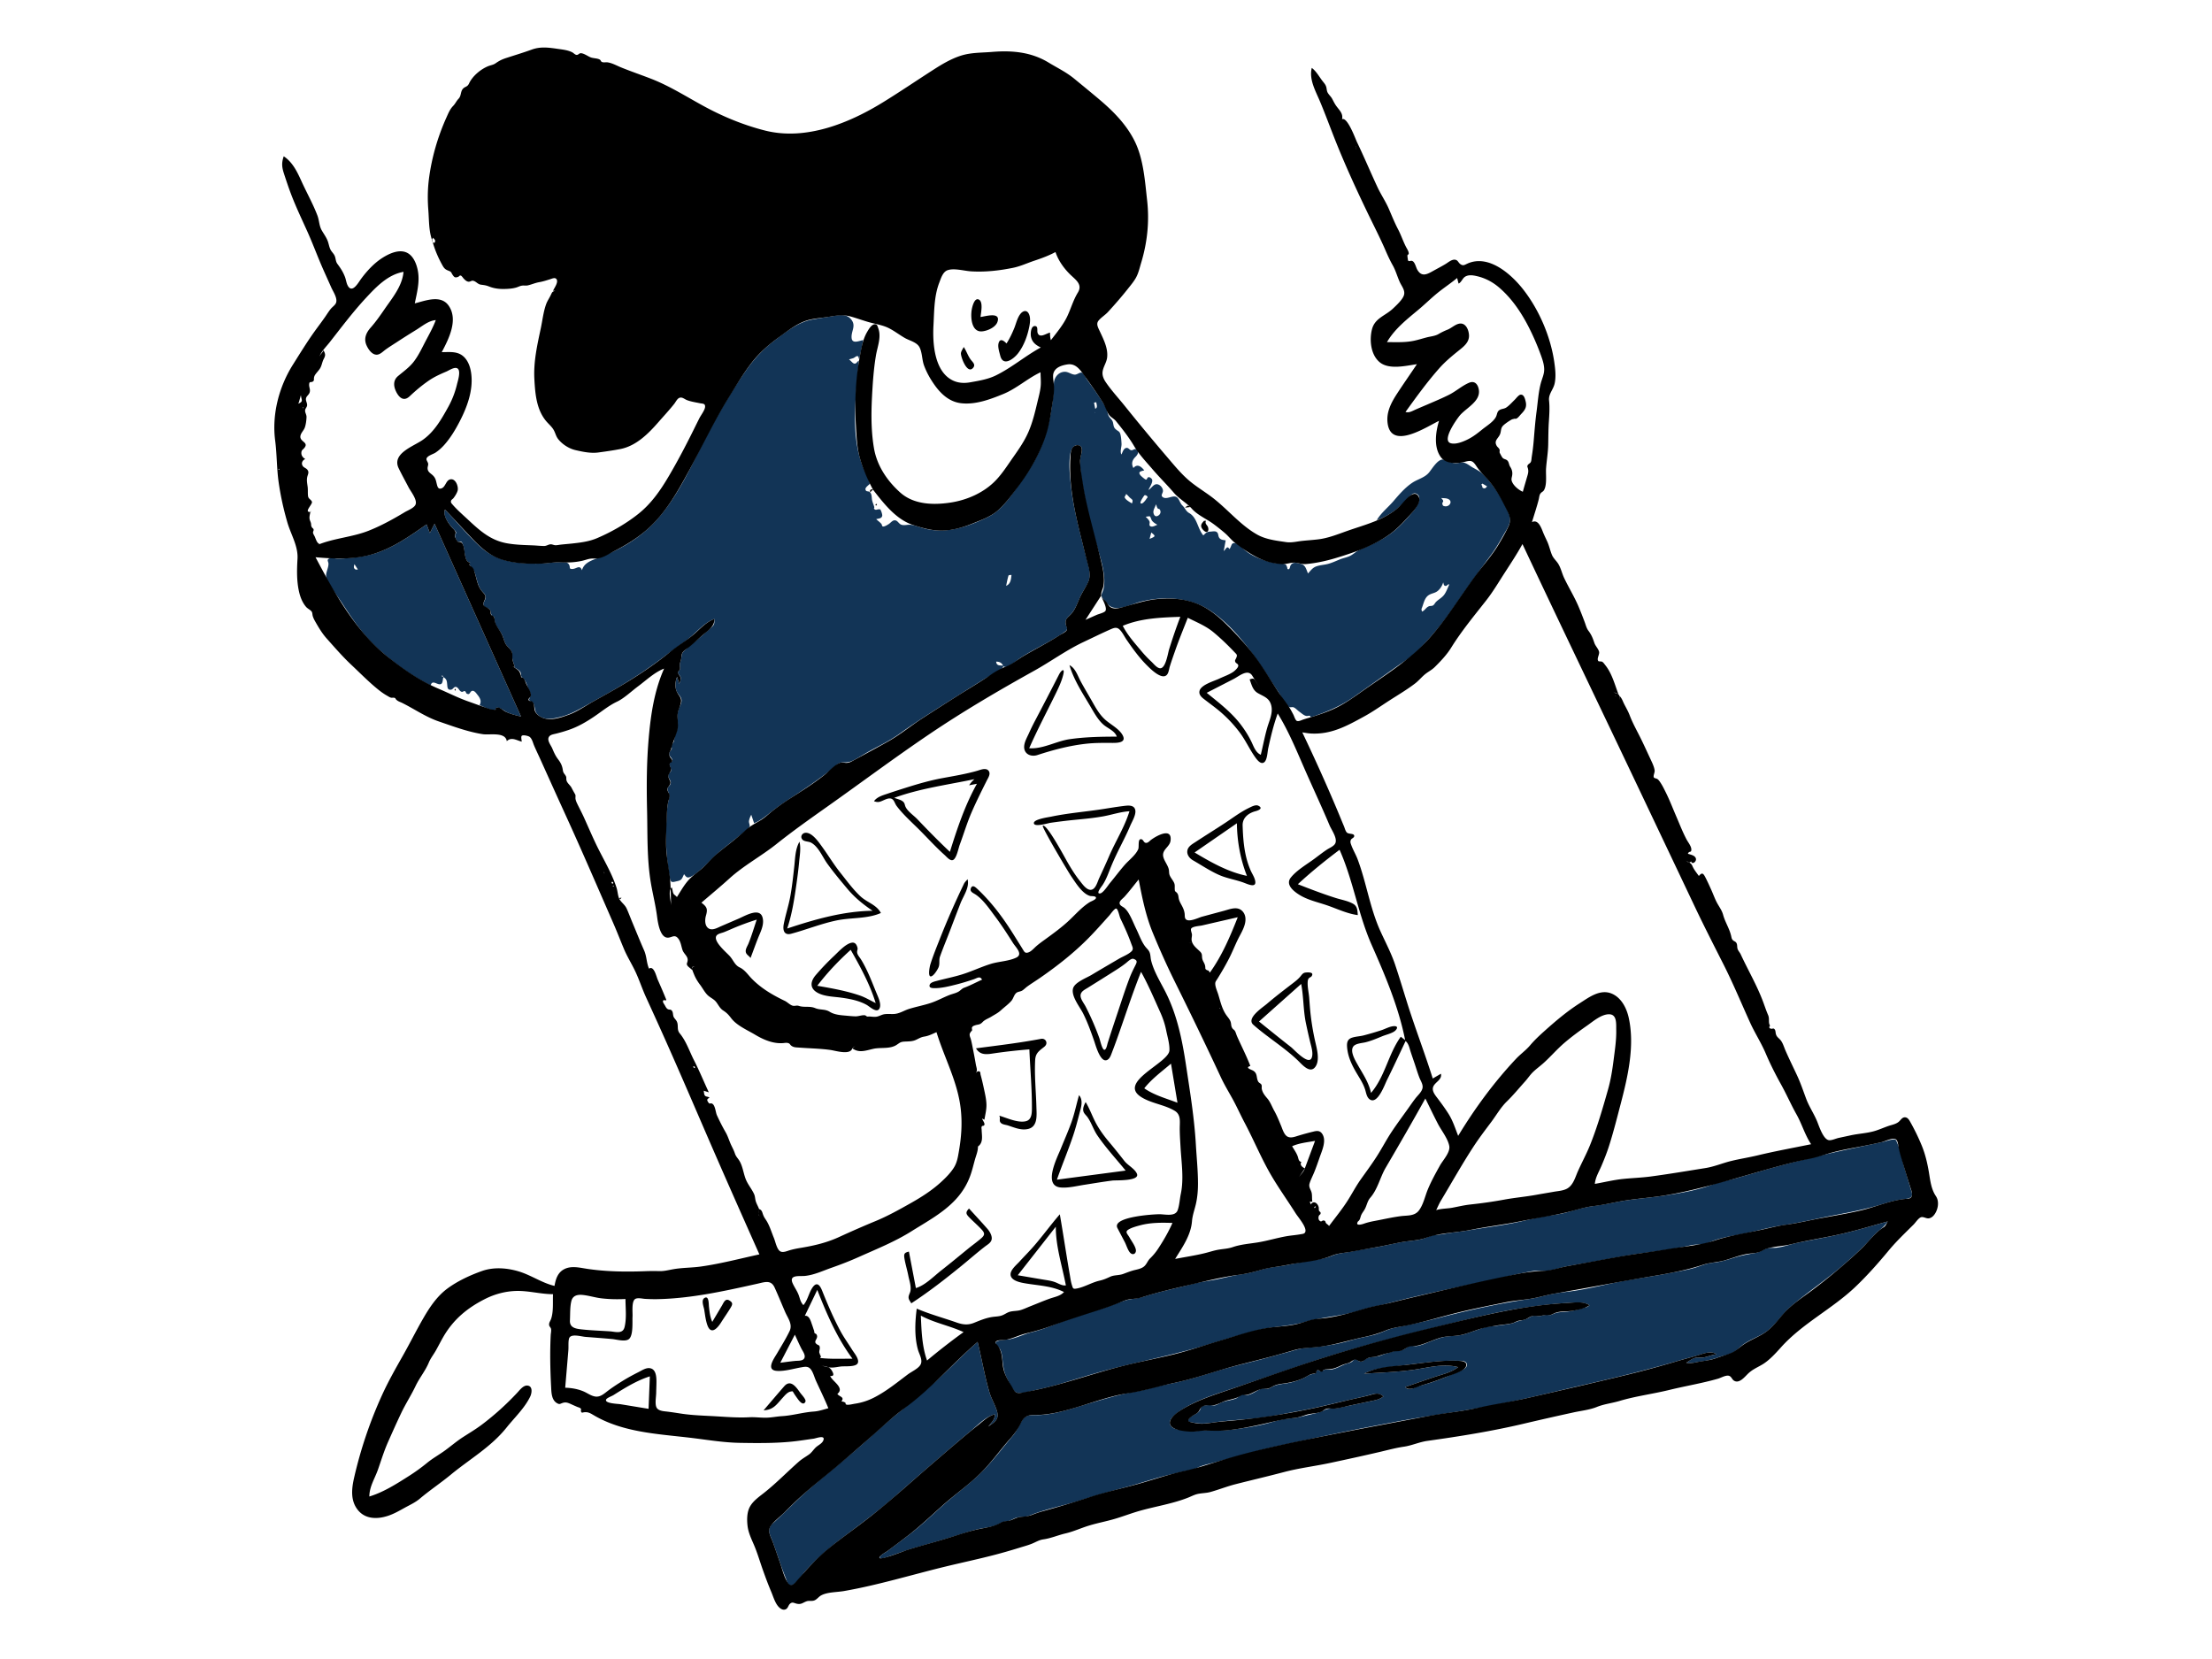 <svg xmlns="http://www.w3.org/2000/svg" viewBox="0 0 1024 768"><g fill="#FFFFFF00" fill-rule="evenodd"><path d="M0 0h1024v768H0z"/><path d="M452.566 621.216c1.909 7.753 3.225 15.707 5.488 23.369.952 3.223 2.872 6.05 3.635 9.34.807 3.469-1.619 4.613-4.176 6.466 1.416-1.923 3.092-3.143 3.025-5.655-4.24.967-8.266 5.326-11.506 8-4.244 3.504-8.405 7.106-12.582 10.689-7.715 6.619-15.364 13.31-23.012 20.008-7.173 6.284-14.857 11.927-22.466 17.664-6.692 5.047-13.023 10.372-18.56 16.689-1.14 1.299-4.72 7.022-6.862 6.068-1.051-.468-1.384-2.2-1.751-3.154-.659-1.708-1.342-3.398-1.953-5.124-1.387-3.92-2.688-7.87-4.104-11.778-1.176-3.244-3.113-5.738-.033-8.515 5.771-5.202 11.067-10.837 16.944-15.962 6.734-5.873 13.712-11.45 20.518-17.235 6.537-5.557 12.735-11.505 19.371-16.946 6.542-5.364 12.997-10.658 19.294-16.322 6.371-5.73 12.233-12.01 18.73-17.602zM873.9 565.434c-1.313 1.957-2.415 2.921-4.25 4.39-2.024 1.62-3.647 3.724-5.424 5.596-3.385 3.562-7.076 6.838-10.773 10.07-7.795 6.815-16.462 12.496-24.304 19.212-3.755 3.214-6.385 7.473-10.106 10.683-3.433 2.962-7.932 4.224-11.662 6.737-1.889 1.273-3.4 3.158-5.462 4.154-2.021.978-4.414 1.323-6.524 2.093-2.688.979-5.145 1.477-7.96 1.891-2.378.349-4.411 1.014-6.837.617 1.177-.701 2.34-1.698 3.64-2.157 1.154-.407 2.182-.195 3.372-.22 2.443-.052 4.524-1.358 6.966-1.481-2.22-1.838-5.609-.498-7.993.222-3.087.933-6.226 1.688-9.32 2.601-14.425 4.255-28.969 7.801-43.625 11.159-14.524 3.328-29.014 7.018-43.64 9.816-14.12 2.701-28.427 4.476-42.593 7.138-14.976 2.814-29.992 5.749-44.86 9.088-7.034 1.58-14.073 2.878-21.027 4.8-6.69 1.849-13.432 3.598-20.139 5.391-1.818.486-3.698.871-5.464 1.532-1.654.62-3.074 1.539-4.847 1.819-3.058.481-5.904 1.264-8.93 1.944-6.918 1.554-13.6 3.948-20.442 5.779a563.03 563.03 0 00-21.95 6.357c-6.78 2.111-13.784 3.565-20.49 5.904-1.595.557-3.083 1.325-4.77 1.566-1.375.196-2.762.077-4.106.505-1.416.451-2.58 1.349-4.07 1.571-1.647.244-2.185.416-3.65 1.187-3.01 1.582-6.627 1.743-9.894 2.5-3.202.743-6.295 1.791-9.427 2.773-6.8 2.131-13.654 4.05-20.5 6.025-3.589 1.036-7.077 2.387-10.618 3.568-.884.294-5.834 2.282-4.83.319.414-.809 2.618-1.959 3.253-2.438 1.341-1.013 2.692-2.013 4.04-3.016 2.697-2.006 5.396-4.013 8.021-6.113 5.809-4.646 11.086-9.901 16.757-14.705 5.273-4.464 10.812-8.56 15.65-13.519 4.923-5.048 9.26-10.806 13.792-16.208 1.906-2.272 2.82-4.81 4.387-7.239 1.53-2.372 3.696-2.26 6.18-2.25l.486-.001c7.288-.043 14.844-2.6 21.767-4.658 6.596-1.961 13.272-4.002 19.997-5.48 3.41-.75 6.795-1.163 10.167-2.138 3.334-.965 6.73-1.622 10.133-2.306 7.196-1.448 14.139-3.628 21.149-5.77 6.84-2.091 13.809-3.637 20.72-5.462 3.794-1.001 7.563-2.091 11.36-3.088 3.145-.826 6.505-2.038 9.761-2.271 7-.498 13.606-1.45 20.367-3.44 3.518-1.037 7.114-1.619 10.664-2.516 3.327-.839 6.348-2.649 9.7-3.339 6.923-1.425 13.72-2.843 20.58-4.615 13.794-3.562 27.558-6.586 41.648-8.674 3.577-.53 7.034-1.609 10.577-2.305 3.391-.666 6.851-.976 10.269-1.484 7.414-1.104 14.678-3.004 22.038-4.409 7.183-1.371 14.447-2.281 21.621-3.7 3.654-.722 7.38-1.301 10.986-2.235 3.28-.848 6.098-2.333 9.5-2.655 3.567-.338 6.91-1.431 10.317-2.478 3.202-.984 6.284-1.466 9.548-2.077 1.857-.347 3.248-1.517 5.011-2.045 1.443-.432 2.99-.168 4.47-.335 3.433-.386 6.742-1.695 10.122-2.37 6.966-1.391 13.973-2.597 20.89-4.225 6.922-1.629 13.726-3.704 20.582-5.585zm-145.005 37.645c-2.775.075-5.538.19-8.303.442-5.995.546-11.966 1.359-17.906 2.317-12.163 1.963-24.284 5.189-36.243 8.138-21.485 5.298-42.779 10.815-63.76 17.916-10.496 3.552-20.967 7.18-31.477 10.695-8.635 2.888-18.087 5.671-25.597 10.994-1.855 1.313-5.606 4.193-3.418 6.709 1.32 1.519 3.727 1.459 5.538 1.76 2.457.41 4.35.508 6.84.289 5.35-.47 10.728.135 16.076-.548 5.108-.653 10.262-1.438 15.263-2.677 2.476-.613 4.903-1.428 7.398-1.959 2.642-.562 5.368-.501 8.003-1.084 2.35-.52 4.677-1.141 7.022-1.659 1.76-.389 3.366-.877 4.92-1.693 1.79-.94 3.871-.505 5.855-.872 2.346-.435 4.682-.955 7.02-1.44 2.932-.608 5.861-1.227 8.79-1.847 1.986-.421 3.943-.788 5.515-2.17-2.65-2.146-5.093-.845-8.172-.108-3.512.841-7.038 1.62-10.554 2.436-6.627 1.537-13.226 3.2-19.926 4.388-6.586 1.169-13.13 2.656-19.785 3.393-6.714.744-13.48 1.016-20.17 1.988-3.16.459-5.555.794-8.71.201-1.888-.354-4.484-.258-2.267-2.424 1.443-1.411 3.702-1.701 4.653-3.525.523-1.003.36-1.631 1.582-1.989.664-.195 1.94-.258 2.652-.308 1.005-.07 1.794.331 2.774.124.934-.197 1.96-.885 2.841-1.267 2.242-.972 4.718-1.012 6.942-1.949.903-.38 1.967-1.731 2.903-1.869.609-.091 1.288.411 1.958.362 1.928-.141 3.962-1.625 5.642-2.485 1.32-.676 1.683-.714 3.02-.568 1.253.135 1.284.192 2.47-.468 2.356-1.307 4.23-1.506 6.875-1.873 2.76-.382 5.5-1.256 8.044-2.374 1.082-.475 2.048-1.176 3.12-1.65.768-.34 1.633-.289 2.35-.602 1.282-.56.159-.746.712-1.253.596-.546 1.046-.024 1.724.063 1.04.135.851-.142 1.652-.406.933-.307 1.046-.22 2.249-.163 2.712.127 5.278-1.594 7.732-2.525.936-.354 2.136-.518 2.976-1.073.642-.423 1.055-1.4 1.945-1.276.952.133 1.159 1.312 2.414 1.188.88-.087 1.566-.883 2.284-1.304 2.006-1.173 4.467-.713 6.673-1.519 1.14-.416 2.077-.878 3.264-1.135.788-.171 1.28-.493 2.03-.719 2.202-.665 3.94.045 6.116-1.36.899-.579 1.505-1.246 2.613-1.346.879-.08 1.698.255 2.595.15 2.311-.27 4.866-1.514 7.022-2.335 2.613-.993 5.114-1.948 7.927-2.202 2.672-.241 5.193-.241 7.779-1.1 2.604-.863 5.172-1.724 7.732-2.681 2.389-.892 4.92-.777 7.406-1.185 2.501-.411 5.762-.549 8.029-1.572 1.735-.783 3.602-.821 5.322-1.614 1.259-.58 2.024-1.34 3.48-1.347 1.118-.004 2.016.224 3.155.008 1.055-.199 1.943-.535 3.041-.423 1.422.146 1.408.081 2.627-.473 2.274-1.032 5.13-.794 7.55-1.181 2.678-.428 5.243-1.334 7.873-1.973a4.25 4.25 0 001.237-.817c-1.99-1.395-4.63-1.233-6.938-1.171zm149.287-74.243c1.582 3.646 2.315 8.05 3.456 11.866 1.108 3.717 2.227 7.432 3.33 11.15.82 2.766-1.341 2.986-3.447 3.239-3.49.42-6.832 1.332-10.184 2.368-7.403 2.289-14.942 3.727-22.543 5.177-7.804 1.488-15.505 3.405-23.371 4.562-7.347 1.08-14.462 3.342-21.778 4.618-3.72.649-7.605 1.419-11.126 2.809-1.597.63-2.999 1.279-4.737 1.412-1.763.133-3.439.065-5.178.462-7.257 1.658-14.84 2.664-22.238 3.632-7.793 1.019-15.481 2.673-23.22 4.018-3.81.662-7.622 1.3-11.428 1.979-3.315.593-6.765 2.069-10.108 2.194-2.219.082-4.219-.215-6.447.167-1.726.296-3.447.65-5.164.99-3.76.743-7.438 1.804-11.185 2.599-15.173 3.22-30.412 6.27-45.471 10.045-3.755.94-7.48 2.035-11.284 2.759-3.497.665-6.676 1.924-10.108 2.765-7.193 1.764-14.62 2.284-21.698 4.299-7.137 2.032-14.543 1.988-21.715 3.81-7.736 1.966-15.386 4.216-23.011 6.575-14.989 4.635-30.333 7.572-45.506 11.497-7.475 1.933-14.794 4.294-22.19 6.497-3.841 1.144-7.719 2.163-11.64 2.988-2.651.559-6.161 1.816-8.88 1.537-2.458-.253-4.05-4.657-5.075-6.645-1.52-2.95-1.839-5.685-2.161-8.922-.15-1.511-.373-3.07-.991-4.472-.396-.898-2.058-2.156-2.2-2.948-.292-1.63 5.272-1.618 6.481-1.87 3.5-.725 6.837-2.441 10.347-3.295 3.543-.862 6.843-2.096 10.233-3.431 6.959-2.741 14.082-5.033 21.233-7.206 3.763-1.143 7.371-2.651 11.104-3.861 3.04-.986 6.168-.981 9.238-1.964 7.25-2.323 14.802-3.791 22.15-5.773 4.019-1.083 8.163-1.474 12.228-2.342 3.632-.776 7.226-1.684 10.909-2.205 3.413-.485 6.448-1.385 9.741-2.326 3.452-.987 7.087-1.168 10.602-1.85 3.878-.751 7.736-1.582 11.637-2.212 3.362-.544 6.745-.907 9.923-2.216 3.154-1.298 6.248-1.343 9.551-2.056 3.509-.757 6.974-1.246 10.512-1.832 4.15-.686 8.23-1.73 12.372-2.46 3.272-.574 6.75-.613 9.928-1.608 1.773-.553 3.118-1.424 5.01-1.605 1.59-.152 3.076-.267 4.653-.565 3.712-.7 7.486-.992 11.216-1.638 7.566-1.31 15.234-2.188 22.744-3.8 4.08-.875 8.087-1.975 12.21-2.647 3.59-.584 7.245-.95 10.75-1.951 3.883-1.108 7.55-2.21 11.57-2.774 3.348-.47 6.66-1.005 9.971-1.692 7.976-1.657 16.102-2.08 24.144-3.337 7.256-1.135 14.697-2.43 21.587-5.035 3.582-1.355 7.455-1.914 11.149-2.97 3.583-1.025 7.164-2.065 10.745-3.107 14.971-4.36 30.223-7.986 45.487-11.187 3.7-.775 7.394-1.575 11.09-2.37 1.543-.332 3.188-.957 4.745-1.153 1.39-.174 1.475.013 2.038 1.31zM660.236 630.745a785.435 785.435 0 00-14.904 1.861c-4.692.629-9.635 1.032-13.876 3.321 7.582-.508 15.202-.737 22.737-1.786 6.841-.953 13.925-3.089 20.809-1.252-3.12 2.44-7.059 3.263-10.739 4.48-4.597 1.52-9.155 3.162-13.743 4.712 1.425 1.838 3.67.538 5.363-.069 2.093-.751 4.278-1.249 6.395-1.932 4.926-1.589 9.643-3.747 14.404-5.757 1.347-.569 3.423-2.076 1.904-3.646-.9-.929-2.721-.708-3.866-.742-4.869-.145-9.649.256-14.484.81zM394.042 147.878c2.4 2.989-.03 5.286.184 8.457.203 3.01 3.321 1.512 5.254 1.115l.124-.024-1.81 8.856c-.656-.774.054-1.475-1.218-1.413-.157.008-1.123.73-1.348.83-.7.312-1.47.426-2.192.679.593.394 1.652 1.688 2.205 1.874 1.188.402 1.405-.774 2.35-1.326-1.233 16.242-4.272 34.458 2.203 50.018.79 1.897 1.88 3.764 2.564 5.696.54 1.524.262 1.369-.747 2.307-.39.363-1.1 1.016-.953 1.655.284 1.23 1.187.597 1.896 1.14 1.068.818.924 2.197 1.108 3.47.182 1.27.748 2.267 1.042 3.455.17.683-.52.55.253 1.146.58.447 1.324-.117 1.952-.041 1.124.135.405-.207.903.635.218.367.681 1.874.6 2.315-.258 1.403-1.578 1.233-2.784 1.627.796.766 1.728 1.368 2.43 2.233.212.263.21 1.003.584 1.123.707.227 2.125-.692 2.698-1.04.82-.493 1.671-1.677 2.632-1.786 1.455-.164 1.914 1.337 2.99 1.892 1.352.698 2.97.04 4.45.163 1.715.142 3.338.755 4.965 1.272 3.84 1.219 7.691 1.58 11.707 1.256 6.532-.528 13.226-3.208 19.105-6.034 5.72-2.75 9.45-7.942 13.023-12.982 3.924-5.535 7.835-10.877 10.66-17.092 3-6.602 4.854-13.511 5.975-20.663.584-3.73.94-7.343 1.016-11.11.054-2.707 2.002-5.344 4.925-5.466 1.754-.073 2.982 1.154 4.638 1.309 1.141.106 2.331-1.09 3.242-.941.921.149 1.914 2.337 2.414 3.04.954 1.342 1.925 2.67 2.881 4.012a152.775 152.775 0 015.811 8.734c.857 1.397.794 2.815 1.456 4.214.605 1.276 1.656 1.653 2.003 3.125.357 1.512.207 2.262 1.458 3.27 1.098.887 1.645.797 2.02 2.36.313 1.313.407 2.838.48 4.19.078 1.436-.837 3.688-.04 4.959.548-1.076 1.02-3.087 2.546-3.047.791.02 1.211.995 2.038 1.086.792.088 1.415-.82 2.211-.444 1.847.874.526 2.722-.276 3.498-1.558 1.508-2.063 3.169-.978 5.188 1.834-2.16 3.613-.672 5.028 1.068-1.442.44-3.137.56-1.77 2.29.294.373 2.21 2.055 2.585 1.999.682-.103.338-.947 1.182-1.125.526-.111 1.34.56 1.56.965.656 1.217-1.14 3.763-1.628 4.957 1.26-.64 2.166-2.545 3.672-2.651 1.565-.111 3.132 1.723 3.045 3.154-.07 1.16-1.262 2.034 0 2.878 1.617 1.084 4.095-.725 5.78-.3 1.727.436 1.908 2.865 3.212 4.094 1.252 1.18 1.611 2.64 3.124 3.497 3.806 2.155 3.831 7.13 6.563 10.354 1.374-1.268 1.525-1.666 3.283-1.741.79-.034 2.023-.337 2.75.075 1.125.638.705 1.832 1.322 2.743.681 1.006 1.739 1.015 2.813 1.204l.19.036-.908 4.934c.961-.668 1.582-2.856 2.613-.898 1.224-1.312.635-3.484 3.254-2.578 1.66.573 2.906 2.233 4.237 3.306 3.964 3.195 9.114 4.788 14.037 5.787 1.115.226 3.117-.002 4.128.43.834.357.595.483.998 1.18.283.487-.045 1.269.763 1.187.62-.064.663-1.356.902-1.756 1.1-1.835 2.892-1.201 4.69-.745 2.265.575 2.49 2.394 3.4 4.456 1.11-1.178 2.002-2.52 3.55-3.155 1.736-.712 3.844-.781 5.655-1.252 1.95-.505 3.707-1.36 5.565-2.104 1.582-.635 3.375-.916 4.882-1.707 1.586-.832 2.741-2.135 4.417-2.851 1.841-.785 3.69-1.535 5.504-2.385 3.696-1.731 7.292-3.723 10.442-6.338 3.29-2.732 6.13-6 8.89-9.25 1.295-1.527 4.477-6.448 1.168-7.905-1.429-.63-2.64.927-3.487 1.838-1.477 1.59-2.952 3.154-4.62 4.554-3.015 2.53-6.449 4.583-10.158 5.917 1.97-3.38 5.256-5.907 7.774-8.865 2.608-3.061 5.415-6.337 8.806-8.554 2.48-1.622 5.61-2.277 7.586-4.616 1.476-1.747 4.316-6.725 6.901-5.997 1.981.557 3.56 1.73 5.745 1.638 1.394-.058 2.514-.641 3.895-.17 1.347.462 2.628 1.54 3.878 2.24 1.658.928 3.246 1.675 4.602 3.03 5.032 5.033 9.521 11.949 12.103 18.587 1.405 3.61-.87 6.485-2.6 9.544-1.737 3.075-3.47 6.1-5.57 8.946-4.702 6.374-9.35 12.695-13.816 19.235-4.23 6.197-8.567 12.342-13.52 18.004-2.57 2.937-5.226 5.902-8.087 8.558-2.373 2.203-5.197 3.844-7.827 5.713a4195.503 4195.503 0 01-20.64 14.605c-6.053 4.247-12.845 7.057-19.844 9.34-.186-1.253-.973-.508-1.9-.628-1.148-.147-2.359-1.313-3.3-1.975-.79-.556-1.574-1.462-2.418-1.908-.88-.466-1.255-.014-2.04-.188-1.97-.438-3.768-4.815-4.806-6.361a934.863 934.863 0 01-5.445-8.221c-7.067-10.766-15.197-22.245-25.925-29.69-9.562-6.634-21.915-7.333-32.95-4.522-4.222 1.076-11.547 5.14-15.036 1.195-.818-.926-2.484-2.552-2.912-3.66-.336-.87.558-2.207.824-3.29.592-2.4.498-4.927.164-7.357-.727-5.287-2.568-10.436-3.989-15.564-1.709-6.166-3.406-12.347-4.578-18.643-1.119-6.013-2.666-12.812-2.299-18.95.11-1.81 1.95-5.146-.49-6.052-2.32-.861-3.736 1.632-4.078 3.489-.95 5.16-.199 11.268.401 16.417.698 5.99 1.963 11.898 3.36 17.76 1.404 5.883 2.934 11.725 4.47 17.57.681 2.589 1.123 5.099.125 7.658-.93 2.389-2.593 4.463-3.658 6.802-1.177 2.583-2.149 5.473-3.927 7.725-1.064 1.348-2.8 2.298-3.027 4.147-.248 2.026 1.79 2.977-.07 4.43-1.83 1.43-3.887 2.584-5.879 3.767-4.989 2.962-10.382 5.505-15.203 8.71-1.164.775-6.347 5.416-7.679 3.58.292 1.687-6.6 4.69-7.763 5.407a1244.459 1244.459 0 00-13.399 8.377c-8.98 5.697-18.09 11.273-26.724 17.489-4.182 3.01-8.503 5.154-13.027 7.569-2.403 1.283-4.707 2.738-7.07 4.09-2.287 1.309-3.423 1.734-5.936 1.662-1.899-.053-2.933.925-4.31 2.113-1.936 1.669-3.982 3.217-6.035 4.737-4.28 3.17-8.716 6.129-13.168 9.054-3.278 2.154-6.532 4.35-9.63 6.76-2.617 2.036-5.16 4.279-8.29 5.499-.438-1.301-.879-2.602-1.318-3.902-.48.975-.962 2-1.058 3.1-.05.599.428 1.634.363 2.089-.16 1.129-2.406 2.66-3.298 3.37-3.292 2.624-6.618 5.214-9.889 7.864-3.294 2.669-5.969 5.967-9.2 8.694-1.48 1.248-3.178 2.78-4.948 3.598-1.629.75-2.076.15-3.064-1.208-1.036 2.07-.942 2.79-3.245 3.259-1.834.374-2.878.978-3.305-1.241-.905-4.697-1.46-9.731-1.694-14.508-.24-4.921-.088-9.983.2-14.901.137-2.33.321-4.718.891-6.99.481-1.915.362-2.29-.296-4.06-.8-2.15.798-1.855 1.246-3.59.374-1.451-1.613-2.48-1.006-4.154.247-.681.996-.95 1.172-1.698.18-.768-.36-1.394-.503-2.108-.167-.836-.335-1.047.123-1.797.337-.553 1.01-.078 1.013-.842.006-1.298-1.91-1.934-1.392-3.7.201-.683.92-1.11 1.062-1.607.133-.461-.272-1.105-.005-1.718.417-.96.97-1.265 1.14-2.338.132-.846.154-1.518.454-2.35.658-1.825 1.18-3.227 1.23-5.206.056-2.208-.408-4.42.284-6.57.452-1.402 1.456-2.742 1.461-4.264.005-1.861-1.899-2.937-2.436-4.711-.612-2.017-.45-4.308.366-6.245l1.012 3.327c.275-.964.836-2.092.624-3.124-.16-.787-.694-.926-1-1.56-.677-1.398.096-.806.638-2.06.281-.648-.064-1.51-.022-2.195.053-.838.362-1.514.56-2.307.394-1.593.046-2.627 1.227-3.874 2.457-2.596 5.69-4.78 8.374-7.167 1.503-1.338 3.05-2.638 4.543-3.983 1.406-1.266 1.37-1.983 1.294-3.862-4.383 1.61-7.534 5.404-11.01 8.336-3.737 3.15-7.936 5.81-11.819 8.782-7.593 5.812-15.734 11.132-24.014 15.904-4.074 2.348-8.213 4.583-12.305 6.899-3.796 2.148-7.514 4.259-11.768 5.362-3.618.938-8.174 1.937-11.062-1.223-1.386-1.518-.877-3.275-1.786-4.934-.466-.85-.995-.621-1.549-1.161-.782-.762-.539-.21-.254-1.325.25-.976.728-.834.423-2.056-.205-.821-.727-1.661-1.02-2.472-.625-1.723-1.049-3.41-2.399-4.684-.95-.898-.654-.442-.918-1.5-.142-.564.02-.791-.34-1.39-.697-1.16-2.45-1.813-3.492-2.597.28.154.556.308.834.463-.098-1.515-.96-2.841-1.052-4.354-.088-1.458.237-2.051-.596-3.375-.693-1.102-1.77-1.901-2.432-3.04-.738-1.267-1.035-2.772-1.63-4.112-1.032-2.325-3.116-3.986-3.473-6.551-.108-.774.051-1.392-.445-2.064-.19-.26-.724-.28-.886-.517-.605-.887-.33-1.971-1.036-2.807-.637-.753-1.98-.701-2.557-1.52-.695-.983-.097-1.747.33-2.733 1.21-2.79-.988-3.237-2.209-5.444-1.243-2.25-1.628-4.936-2.457-7.35-.475-1.38-.989-1.853-1.857-2.914-.769-.94-.724-.483-.289-1.824-2.612.13-2.446-5.366-2.969-7.106-.189-.624-.548-2.021-1.116-2.427-.315-.224-1.39-.036-1.518-.01l-.013.004-.28-.25c-.593-.54-1.139-2.202-1.075-2.827.05-.487.54-.581.48-1.223-.05-.563-.817-1.203-1.174-1.586-1.862-1.99-5.149-5.978-3.98-9.013 5.478 5.65 10.52 11.844 16.332 17.159 4.874 4.455 10.57 6.595 17.063 7.33 3.873.439 7.81.698 11.706.458 3.241-.2 6.506-.73 9.763-.574 1.361.064 2.165.139 2.712 1.376.486 1.097-.226 1.732 1.301 1.752 2.037.025 3.423-2.095 4.502.404l.078.188.078-.274c.838-2.717 3.486-3.99 5.991-4.9l.25-.09a85.853 85.853 0 0010.618-4.614c6.546-3.368 12.54-7.773 17.481-13.25 8.817-9.77 14.616-21.784 20.413-33.471 6.16-12.417 13.222-24.64 21.17-36.008 3.721-5.321 8.043-9.91 13.221-13.84 5.061-3.84 10.81-8.377 17.17-9.574 3.24-.61 6.535-1.11 9.79-1.636 3.06-.495 6.245-1.16 8.424 1.554zM198.986 246.75l2.19-4.304 40.02 89.255c-2.266-.527-4.587-1.051-6.69-2.073-1.11-.54-3.388-2.446-4.69-1.971-.36.13-.26.753-.555.843-.687.208-.935.205-1.72.063-1.94-.351-3.719-1.466-5.556-2.128 1.1-1.816.201-3.368-.963-4.81-.548-.676-1.418-2.05-2.436-1.797-1.2.298-.915 2.103-2.522 1.264-.406-.213-.328-.93-.847-1.126-.566-.216-.865.419-1.42.31-1.284-.25-1.575-2.266-2.88-2.287-.894-.015-1.202 1.198-2.186 1.304-1.467.159-1.582-.916-1.675-1.972l-.022-.243c-.16-1.704-.145-2.638-1.784-3.632-.43 1.539-.109 3.672-2.104 3.28-1.458-.287-3.146-1.833-3.789.566-8.857-4.365-16.765-10.24-24.108-16.797-6.859-6.125-11.833-13.504-16.823-21.163-2.272-3.488-5.04-6.995-6.91-10.712-1.005-1.996-.453-3.337.14-5.372.246-.844.451-1.632.387-2.522-.028-.393-.475-1.208-.295-1.585.624-1.305 3.194-.574 4.308-.545 2.022.055 4.084-.128 6.097-.314 4.3-.398 8.613-1.057 12.695-2.512 8.495-3.03 15.31-7.931 22.627-13.012l.756 1.996.755 1.996 2.19-4.304zm5.82 65.907c-.5.286-.378.51.366.676l-.367-.676zm256.346-6.371c.181 2.152 1.911 1.645 3.207 1.883-.606-1.401-1.763-1.882-3.207-1.883zm-1.587.942a.4.4 0 00-.019.178c.006-.06.012-.118.02-.178zm208.524-37.604c-.423 1.447-1.272 2.845-2.413 3.842-1.237 1.08-2.609 1.102-3.98 1.848-2.375 1.293-2.634 4.294-3.633 6.537-.014.439.07.858.25 1.258 1.402-.555 1.868-2.08 3.374-2.507.661-.188 1.106.023 1.733-.355.565-.341.916-1.173 1.394-1.645 1.235-1.217 2.75-1.893 3.782-3.338 1.011-1.414 1.587-3.141 2.327-4.7-.757-.284-1.04.749-1.715.682-.945-.095-.826-.926-1.119-1.622zm-199.84-3.475c-.292.06-1.284-.032-1.4.347-.479 1.54-.744 3.137-1.085 4.71 2.161-.96 2.24-2.986 2.485-5.057zm-304.169-4.973c-.264.975-.57 1.839.491 2.442.365.073.732.079 1.1.018l-1.59-2.46zm368.868-14.665l-.776 2.965c2.894-1.198 2.907-1.26.776-2.965zm-.788-7.515c-.598.047-1.192.122-1.782.225.64.679 1.51 1.403 1.81 2.32.137.417-.23 1.45.051 1.795.868 1.06 2.584-.063 3.55-.403-.987-.558-1.968-1.132-2.61-2.085-.18-.27-.607-1.871-1.019-1.852zm2.968-5.537l-.059.207c-.411 1.315-1.476 2.65-1.02 4.085.36 1.13 1.042 1.51 1.958 1.037 1.34-.693 1.563-2.066.79-3.036-.179-.225-.62-.114-.828-.37-.416-.514-.498-1.125-.741-1.707l-.1-.216zm132.078-2.92c.263.449.823.847.892 1.398.051.4-.463.742-.405 1.169.122.907.295 1.156 1.302 1.273 2.12.247 3.678-2.435 1.317-3.42-.98-.41-2.074-.298-3.106-.42zm-137.547-1.09c-.413.625-2.948 4.176-.952 3.586.563-.167 1.743-1.595 2.03-2.15.093-.181.534-.52.505-.777-.058-.52-1.194-1.25-1.583-.66zm-8.324-.722l-.046.006c-.117.227-.2.467-.247.717-1.626 1.14 2.298 3.132 2.976 3.619.607-1.74.213-1.688-.977-2.696-.234-.198-1.264-1.437-1.643-1.624l-.063-.022zm164.911-4.867l-.61.613c.8.137.31 1.134.854 1.408.945.476 1.325.05 1.91-.744l-2.154-1.277zm-179.409-33.093l-.109.282c.09-.093.288.057.11-.282zm.658-4.57l-.516.093-.515.094.536 2.82c1.311-.421.604-2.07.495-3.007z" fill="#123456"/><g fill="#000"><path d="M199.936 111.428l.345.577c-.198-1.086-.312-1.278-.345-.577M637.325 240.83a.037.037 0 00.026-.018l-.026.018z"/><path d="M883.1 554.921c-7.503.462-14.463 3.746-21.71 5.438-7.692 1.796-15.535 2.899-23.267 4.51-3.717.775-7.47 1.556-11.238 2.061-3.739.502-7.238 1.444-10.918 2.242-7.308 1.584-15.085 2.736-22.18 5.079-6.959 2.297-14.408 2.758-21.63 3.985-7.807 1.327-15.669 2.25-23.46 3.656-7.687 1.387-15.363 2.832-23.047 4.222-3.679.666-7.29 2.015-11.03 2.181a80.483 80.483 0 00-12.255 1.477c-15.804 3.12-31.528 6.865-47.213 10.549a954.282 954.282 0 00-11.455 2.764c-3.898.965-7.952 1.526-11.794 2.67-7.055 2.1-14.157 4.223-21.5 4.707-3.675.242-7.05 1.842-10.616 2.614-3.747.81-7.614.958-11.41 1.42-7.638.931-15.36 3.698-22.736 5.849-7.354 2.145-14.655 4.752-22.089 6.58-7.788 1.915-15.679 3.375-23.462 5.322-15.112 3.781-29.758 9.345-45.09 12.083-1.177.21-3.087.82-4.274.373-1.245-.468-1.815-2.053-2.468-3.105-1.912-3.082-3.624-6.003-4.032-9.686-.369-3.321-.31-6.527-2.532-9.245-.648-.792-1.489-.94-.342-1.825.744-.573 3.198-.433 4.135-.592 3.34-.57 6.164-2.152 9.442-2.95 3.655-.89 7.225-1.858 10.767-3.135 7.154-2.58 14.308-4.937 21.558-7.231 3.553-1.124 7.08-2.325 10.536-3.721 1.652-.667 3.297-1.458 5.075-1.726 1.934-.293 3.646-.244 5.548-.861 7.487-2.427 15.245-4.16 22.905-5.96 7.267-1.709 14.767-3.565 22.168-4.517 3.694-.476 7.08-1.361 10.652-2.376 3.787-1.077 7.74-1.369 11.587-2.156 6.77-1.385 14.358-1.663 20.773-4.3 3.03-1.246 5.884-1.269 9.076-1.847 3.927-.713 7.841-1.457 11.778-2.146 3.77-.66 7.5-1.528 11.26-2.247 3.79-.724 8.006-.759 11.644-2.074 6.426-2.325 13.616-2.265 20.327-3.613 7.888-1.585 15.887-2.506 23.774-4.112 7.617-1.55 15.455-2.625 22.976-4.567 3.518-.909 6.78-1.953 10.415-2.374 3.97-.459 7.857-1.342 11.78-2.086 7.29-1.384 14.701-1.717 22.011-2.979 14.885-2.57 29.308-7.053 43.82-11.174 7.453-2.116 14.842-4.18 22.446-5.676 3.574-.702 6.925-1.977 10.434-2.912 3.905-1.04 7.884-1.76 11.852-2.508 3.593-.677 7.181-1.39 10.744-2.203 1.718-.392 4.661-1.973 6.328-1.563 1.551.382 1.5 2.943 1.806 4.31.782 3.476 1.896 6.889 2.943 10.292a631.581 631.581 0 002.745 8.737c.59 1.829 1.083 4.183-1.558 4.346zm-11.052 13.172c-3.902 2.329-6.593 6.213-9.778 9.366-3.564 3.526-7.379 6.829-11.192 10.082a242.496 242.496 0 01-12.15 9.722c-3.864 2.887-7.95 5.579-11.444 8.926-3.282 3.146-5.749 7.136-9.369 9.928-3.553 2.74-7.906 4.046-11.534 6.703-1.692 1.241-3.23 2.707-5.2 3.498-2.268.91-4.678 1.594-6.98 2.426-2.256.814-4.45 1.07-6.807 1.439-2.555.4-4.368 1.124-6.997.694 1.204-.717 2.387-1.668 3.713-2.14 1.128-.402 2.127-.203 3.3-.237 2.45-.072 4.518-1.357 6.966-1.481-2.156-1.785-5.444-.594-7.79.131-3.659 1.132-7.377 2.07-11.048 3.163-7.325 2.182-14.675 4.206-22.103 6.011-15.539 3.776-31.132 7.34-46.723 10.899-7.656 1.748-15.449 2.83-23.099 4.569-7.254 1.649-14.797 2.253-22.155 3.651-15.513 2.947-31.04 5.824-46.526 8.913-15.262 3.043-30.725 6.133-45.678 10.48-6.999 2.035-13.945 4.516-21.002 6.056-7.289 1.591-14.28 4.032-21.449 6.038-7.447 2.084-14.972 3.677-22.34 6.059-7.44 2.406-14.893 4.68-22.436 6.743-1.577.432-3.016.965-4.538 1.55-1.884.724-3.517.727-5.477.987-1.506.199-2.675.877-4.072 1.402-1.638.618-3.276.299-4.795 1.177-3.045 1.761-6.095 2.171-9.565 2.871-4.057.817-7.978 2.055-11.91 3.327-7.238 2.338-14.59 4.191-21.842 6.443-1.087.338-12.712 5.038-12.92 3.646-.128-.893 2.97-2.581 3.67-3.092a465.531 465.531 0 009.587-7.205c5.731-4.417 10.901-9.409 16.308-14.201 5.604-4.966 11.751-9.236 17.104-14.497 5.11-5.022 9.233-10.906 13.975-16.258 2.024-2.284 3.606-4.525 4.942-7.263 1.452-2.978 3.211-3.636 6.482-3.598 7.205.085 14.856-2.172 21.7-4.298 6.945-2.156 14.157-4.69 21.364-5.737 7.3-1.061 14.313-3.302 21.535-4.831 7.637-1.616 14.97-4.031 22.436-6.263 7.431-2.222 15.026-3.941 22.517-5.955 3.476-.935 6.924-1.935 10.382-2.935 3.815-1.102 7.382-1.005 11.277-1.472 7.251-.87 13.996-3.086 21.1-4.576 3.517-.737 6.62-1.634 9.932-3.012 3.385-1.407 6.974-1.718 10.538-2.472 7.72-1.633 15.314-3.977 22.978-5.863 7.32-1.801 14.802-3.261 22.192-4.758 3.532-.715 7.088-.99 10.647-1.493 3.96-.56 7.792-1.789 11.731-2.477 15.232-2.666 30.42-5.588 45.674-8.138 7.84-1.31 15.613-2.753 23.178-5.233 3.265-1.071 6.69-1.107 10.012-2.033 3.477-.969 6.867-2.396 10.44-2.988 1.866-.309 3.818-.269 5.626-.885 1.224-.417 2.277-1.227 3.518-1.594 3.605-1.065 7.673-1.126 11.363-2.03 7.544-1.849 15.23-2.958 22.8-4.68 7.336-1.668 14.533-3.875 21.784-5.864-.583.868-.898 2.09-1.852 2.659zM400 704.323c-5.68 4.334-11.538 8.456-17.043 13.016-4.973 4.12-9.28 8.967-13.522 13.818-1.436 1.642-3.139 4.091-4.84 1.398-1.667-2.634-2.468-6.144-3.484-9.07-1.138-3.271-2.214-6.571-3.42-9.816-.904-2.43-2.584-4.929-.815-7.364 1.644-2.26 4.297-4.208 6.285-6.182 2.574-2.557 5.142-5.123 7.844-7.547 5.178-4.647 10.657-8.959 15.99-13.425 5.72-4.789 11.322-9.721 16.933-14.636 4.886-4.279 9.582-8.8 14.84-12.63 12.332-8.983 22.27-20.748 33.798-30.67 1.91 7.756 3.234 15.704 5.487 23.37.913 3.108 2.72 5.845 3.551 8.984.977 3.696-1.359 4.842-4.09 6.822 1.434-1.95 3.091-3.118 3.023-5.656-2.89.66-5.134 2.896-7.38 4.685a327.325 327.325 0 00-7.144 5.839c-5.232 4.408-10.412 8.879-15.592 13.348-10.053 8.671-19.857 17.658-30.42 25.716zm-23.266-50.876c-4.95.334-9.724 1.819-14.688 2.124-2.37.145-4.72.641-7.093.715-2.705.084-5.354-.346-8.07-.198-5.305.291-10.534-.159-15.826-.459-5.26-.299-10.477-.425-15.696-1.219-2.12-.323-4.23-.654-6.36-.917-1.735-.215-4.45-.272-5.173-2.151-.674-1.757-.09-4.678-.063-6.534.025-1.679.117-3.36.122-5.038.008-2.344-.15-6.056-3.158-6.411-1.756-.208-3.534 1.016-5.025 1.77-2.49 1.259-4.937 2.565-7.313 4.032-2.333 1.439-4.654 2.941-6.85 4.582-1.743 1.301-3.535 3.064-5.886 2.763-2.016-.257-3.77-1.66-5.606-2.423-2.61-1.084-5.583-1.603-8.398-1.662l1.07-12.685.391-4.649c.138-1.636-.109-3.79.3-5.374.66-2.551 5.53-.993 7.657-.826 4.12.325 8.244.622 12.36.999 1.951.18 6.011 1.39 7.708.023 2.11-1.7 1.53-8.019 1.678-10.411.112-1.826-.53-6.89 1.157-8.102 1.1-.788 3.417-.173 4.633-.107 1.971.108 3.945.166 5.92.124 15.561-.325 31.056-3.789 46.197-7.161 3.364-.749 6.188-1.891 7.881 1.817 1.698 3.72 3.234 7.529 4.863 11.282 1.262 2.909 3.583 5.695 2.042 8.882-1.697 3.51-3.807 6.913-5.78 10.276-1.287 2.193-5.33 7.648-.278 8.106 3.583.325 7.895-1.015 11.42-1.622 1.522-.262 3.02-.604 4.181.585 1.292 1.322 1.902 3.901 2.655 5.561 1.933 4.256 4.01 8.441 5.767 12.776-2.222.6-4.426 1.376-6.739 1.532zm-76.49-1.26l-13.052-2.14c-1.103-.181-7.534-.329-6.572-2.205.375-.731 2.667-1.563 3.333-1.983 1.88-1.187 3.761-2.372 5.681-3.492 3.561-2.076 7.261-3.951 11.195-5.21l-.586 15.03zm-36.407-40.871c.152-2.824-.03-6.334.68-9.07.658-2.541 2.868-3.019 5.236-2.776 2.942.302 5.812 1.243 8.766 1.583 3.661.421 7.353.479 11.033.304 0 4.202.595 8.872-.427 12.993-.839 3.386-4.214 2.136-6.839 1.962-4.383-.29-8.762-.423-13.132-.908-2.634-.292-5.494-.772-5.317-4.088zm94.353-32.603zm-6.799-19.004c-.428-1.251-1.17-2.389-1.54-3.66-.324-1.119-.283-2.228-.777-3.303-1.109-2.415-2.905-4.429-3.884-6.96-1.104-2.851-1.41-6.267-3.17-8.833-.768-1.115-1.39-1.7-1.817-2.991-.464-1.402-1.036-2.43-1.666-3.76-.989-2.089-1.48-4.043-2.658-6.108a94.662 94.662 0 01-4.026-7.881c-.547-1.211-.764-4.516-2.098-5.249-1.067-.585-1.05.518-1.897-.701-.685-.983-.647-1.564.594-2.035-.495-.705-1.464-.362-2.052-.972-.57-.591-.44-1.605-.65-2.334.788.25 1.578.495 2.37.741-2.302-4.959-4.38-10.019-6.867-14.891-2.146-4.208-3.586-8.789-6.596-12.414-1.504-1.811-.38-3.678-1.407-5.611-.39-.738-1.078-1.261-1.418-2.04-.35-.805-.207-1.955-.696-2.679-.686-1.016-1.259-.368-2.117-.942-.612-.409-.93-1.159-1.286-1.771-.185-.317-.926-1.367-.846-1.748.25-1.196 1.017-.058 1.59-.655-1.259-3.187-2.64-6.319-4.022-9.454-.634-1.443-1.743-6.616-4.018-5.036-1.25-3.029-.973-5.539-2.308-8.558-1.887-4.269-3.618-8.606-5.419-12.912-.875-2.092-1.66-4.243-2.595-6.308-.786-1.732-2.147-2.581-3.162-4.087-.937-1.388-.952-3.783-1.518-5.538-2.3-7.128-6.197-13.317-9.413-20.021-2.009-4.187-3.823-8.452-5.742-12.68-.934-2.058-2-4.043-2.984-6.075-.386-.801-.729-1.549-.88-2.437-.088-.513.126-1.554-.103-1.974-.32-.588-1.198-2.089-1.658-3.025-.672-1.37-2.086-2.177-2.418-3.592-.21-.895.141-1.308-.413-2.177-.678-1.061-1.073-1.169-1.273-2.547-.302-2.076-.957-3.35-2.232-5.041-1.22-1.616-1.88-3.146-2.665-4.993-.59-1.387-2.284-3.417-1.7-4.985.491-1.321 2.021-1.502 3.217-1.796a69.864 69.864 0 006.103-1.775c4.253-1.463 7.975-3.61 11.694-6.114 3.403-2.291 6.926-5.207 10.634-6.948 3.29-1.543 6.713-4.841 9.877-7.193 3.716-2.763 7.575-6.472 11.954-8.128-4.476 10.111-6.105 20.801-7.086 31.759-1.022 11.42-1.059 22.58-.795 34.019.256 11.101-.112 22.184 1.717 33.205.88 5.291 2.217 10.453 2.908 15.78.321 2.477 1.267 9.339 4.574 9.766 2.08.268 3.398-1.772 5.147.334 1.264 1.523 1.44 3.586 2.041 5.375.652 1.944 2.718 2.939 2.368 5.094-.174 1.069-.716 1.382.07 2.355.451.559 1.602 1.307 2.18 1.963.005-.349-.217-1.223-.005-1.505.286-.381.864-.031 1.222-.365-.362.337-.844.136-1.094.488-.569.804.243 2.342.532 3.088.714 1.838 1.665 3.412 2.858 4.984 1.131 1.492 2.113 3.428 3.433 4.747 1.314 1.311 2.936 1.794 4.112 3.357 1.016 1.35 1.7 2.878 3.16 3.821 1.654 1.069 2.51 1.986 3.687 3.546 2.587 3.425 7.383 5.448 11.015 7.618 3.89 2.325 8.324 4.268 12.944 3.948.7-.049 1.45-.221 2.147-.088 1.202.229 1.012.713 1.766 1.287 1.122.854 2.4.775 3.848.884 4.727.355 9.647.434 14.33 1.096 2.31.327 9.13 2.501 10.036-.765 3.187 2.29 6.211 1.021 9.718.23 3.471-.783 7.715.203 10.818-1.845 1.607-1.06 1.813-1.429 3.85-1.522 1.708-.078 3.44-.037 5.032-.763 1.56-.71 2.29-1.281 4.038-1.565 2.031-.33 3.655-1.222 5.532-2.02 3.706 12.166 9.926 23.115 11.265 35.951.678 6.493.228 12.61-.87 19.027-.475 2.767-.852 5.359-2.38 7.77-1.579 2.49-3.774 4.687-5.94 6.667-4.229 3.869-9.085 6.959-14.064 9.763-5.243 2.953-10.559 5.928-16.123 8.232a463.24 463.24 0 00-16.815 7.342c-5.955 2.747-11.738 4.077-18.17 5.139-1.619.267-3.218.589-4.794 1.042-1.252.359-3.223 1.287-4.503.493-1.544-.956-2.196-4.505-2.875-6.138-1.176-2.825-2.064-6.03-3.808-8.57-.6-.875-.907-1.402-1.255-2.369-.382-1.064-.505-2.078-1.813-2.464-.228 1.027-.876 2.876.577 3.344-1.12-.361-1.08-1.073-.577-3.344zm-9.46-16.17zm-20.64-49.096l-.452-.692c.556-.224.646-.055.98.387l-.528.305zm-37.786-85.287c-.552-.656-.507-.486-.144-1.001.65.28.7.614.144 1.001zm.401 1.299c-.256-.159-.254-.317.005-.472.275.16.273.318-.005.472zm-.524 3.324c.081.477.318.794.654 1.009-.336-.214-.573-.532-.654-1.009zm-3.762-9.816c-.068.424-.135.847-.204 1.27.135-.838.278-1.641.15-2.493.147.978-.128 1.022.602 1.827l-.548-.604zm33.213 12.705c.074-.168.152-.335.225-.503-.073.168-.15.335-.225.503zm48.272 61.045l.117-.604-.117.604zm23.563 4.747c0 .396.04.805.06 1.199l-.06-1.199zm-7.569 1.467zm19.172.19c-.649.252-1.16.803-1.723 1.189.097-.336 1.401-1.064 1.723-1.189zm207.777 56.749c-1.134-.509-2.516-1.614-1.592-2.972-1.343-.208-1.33-1.547-1.702-2.57-.618-1.704-1.703-3.14-2.595-4.699 3.342-1.503 7.052-1.813 10.615-2.477l-4.726 12.718zm-2.832 4.172c.991-1.359 1.9-2.775 2.832-4.172-.317 1.269-2.076 3.135-2.832 4.172zm-36.699-78.179l.343-.293c-.323.024-.436.122-.339.293h-.004zm-7.679-17.122c-.2-.047-.359-.221-.454-.51.095.289.254.463.454.51zm-3.033-6.596c-1.268-.881-2.246-2.058-2.989-3.449.743 1.39 1.721 2.567 2.99 3.449zm-3.258-3.98zm1.3-2.655c-.482-.055-1.203-.135-1.668.097.31-.154.852-.166 1.668-.097zm8.273 13.687c-.35-.146-.348-.589-.593-.789-.296-.242-.753-.213-.952-.383-.713-.609-.527-.264-.62-1.451-.118-1.49-1.017-2.328-1.333-3.533-.396-1.511.173-2.274-1.047-3.502-1.47-1.478-3.37-2.763-3.877-4.946-.23-.995.1-1.859.101-2.84.001-.717-.713-2.159-.404-2.802.545-1.131 3.902-1.261 5.066-1.531 5.51-1.275 11.021-2.538 16.532-3.806-3.504 8.876-7.275 17.793-12.873 25.583zm2.047 12.955a53.892 53.892 0 01-.401-.539c.151.199.283.379.401.539zM551.81 565.329c.221-2.804 1.255-5.459 1.857-8.188.68-3.069.922-6.199.916-9.337-.012-5.973-.633-11.961-.979-17.923-.714-12.307-2.713-24.515-4.549-36.692-1.753-11.622-4.054-23.082-9.357-33.668-2.398-4.786-5.487-9.6-6.798-14.837-.293-1.169-.25-2.484-.642-3.614-.43-1.244-1.289-1.844-2.055-2.836-1.793-2.319-2.842-5.44-4.125-8.068-1.185-2.424-2.16-5.004-3.54-7.325-.554-.931-1.152-1.748-1.957-2.47-.575-.515-1.789-.996-2.134-1.7-.702-1.426 1.197-2.534 2.15-3.592 2.285-2.536 4.356-5.309 6.523-7.949 1.618 8.441 3.258 16.695 6.536 24.677 3.171 7.72 6.566 15.31 10.275 22.787 7.225 14.56 14.312 29.197 21.16 43.931 1.603 3.45 3.493 6.582 5.335 9.895 2.06 3.704 3.78 7.606 5.764 11.354 3.783 7.143 6.931 14.612 10.801 21.697 3.841 7.034 8.545 13.464 12.815 20.226 1.102 1.744 5.127 6.311 4.481 8.51-.292.991-1.217.979-2.076 1.139-2.262.425-4.585.561-6.853.969-4.42.796-8.699 2.117-13.156 2.835-3.858.622-7.775.886-11.494 2.16-2.193.751-4.204.812-6.47 1.18-2.123.345-4.183 1.05-6.265 1.571-4.604 1.152-9.31 1.817-13.966 2.729 3.34-5.427 7.287-10.9 7.803-17.461zm-9.72-72.928l2.992 18.088c-5.199-1.996-10.736-3.463-15.367-6.673 3.5-4.433 8.111-7.777 12.375-11.415zm-17.33-48.508c2.053.737 1.54 1.615.62 3.427-.934 1.838-1.793 3.627-2.529 5.566-1.932 5.079-3.59 10.27-5.306 15.425-1.617 4.859-3.257 9.716-4.787 14.603-.186.595-.615 3.132-1.527 3.071-1.032-.068-1.99-4.543-2.293-5.379a124.445 124.445 0 00-6.389-14.683c-.748-1.452-2.498-3.541-2.314-5.296.176-1.683 1.952-2.498 3.212-3.287 4.48-2.8 8.97-5.591 13.423-8.435 1.535-.981 3-1.986 4.424-3.116.722-.574 2.4-2.279 3.466-1.896zm-72.16 85.425zm-.027-.707zm-86.119 70.059zm1.507 19.191c1 2.155 1.95 4.35 3.03 6.465.607 1.192 2.126 3.139 1.303 4.516-.753 1.26-2.823 1.035-4.064 1.153-2.34.223-4.676.565-7.008.857l6.74-12.991zm-1.132-18.958c.24.361.036 1.006.227 1.365-.192-.358.012-1.004-.227-1.365zm12.66 27.704c-.547-.547.066-1.941.028-2.582-.088-1.51-.45-1.036-1.439-1.774-1.919-1.434 1.064-2.513-.08-4.485-.205-.352-.816-.416-.972-.777-.135-.309-.048-.671-.159-.965-.322-.846-.595-1.832-.928-2.722-.527-1.406-1.262-4.574-3.373-4.148l5.777-12.025c4.345 11.107 9.12 22.21 16.273 31.84-5.006 0-10.036.261-15.02-.333.955-.655-.11-1.252-.107-2.029zm11.668 24.143c-.402.173-.765.052-1.135-.268.37.32.732.441 1.135.268zm54.906-34.081a302.806 302.806 0 00-16.908 13.152c-2.364-6.661-2.57-13.798-2.869-20.785 6.248 3.389 13.351 4.66 19.777 7.633zm47.364-21.609c-1.73.194-3.145-.765-4.669-1.386-1.79-.729-3.674-.966-5.569-1.279-4.017-.663-8.026-1.375-12.04-2.043l17.615-22.477c-.017 9.274 2.953 18.158 4.663 27.185zm23.871-26.542c1.125 2.157 2.255 4.312 3.39 6.464.732 1.39 1.438 3.92 2.561 5.017 1.37 1.339 2.905.156 2.56-1.54-.372-1.837-2.006-3.957-2.897-5.562-.94-1.693-2.32-2.592-.505-3.698 1.493-.91 3.552-1.464 5.222-1.92 4.923-1.348 10.078-1.325 15.14-1.141-1.835 4.162-4.16 8.169-6.667 11.961a26.058 26.058 0 01-3.678 4.443c-1.096 1.057-1.493 2.449-2.542 3.486-1.204 1.19-3.017 1.532-4.6 1.917-1.875.457-3.528 1.142-5.337 1.805-1.928.706-4.185.448-5.966 1.272-1.673.773-3.044 1.401-4.9 1.818-3.679.827-6.952 2.973-10.62 3.65-1.776.327-1.757-.025-2.294-1.764-.459-1.492-.645-3.016-.914-4.548-1.634-9.333-3.006-18.707-4.628-28.042-4.206 4.838-7.957 10.054-12.17 14.881-2.113 2.419-4.388 4.686-6.55 7.057-1.32 1.447-4.079 3.683-4.085 5.843-.009 3.109 5.056 3.891 7.33 4.263 5.905.968 11.962 1.164 17.406 3.935-1.664 1.852-4.293 2.244-6.526 3.036-3.026 1.073-5.989 2.349-8.977 3.521-1.51.593-3.014 1.323-4.566 1.788-1.643.492-3.352.336-4.986.783-1.274.348-2.31 1.188-3.53 1.652-1.394.531-2.745.527-4.207.713-3.125.397-5.93 1.577-8.819 2.748-2.864 1.16-5.26.867-8.12-.138-6.129-2.154-12.465-3.85-18.437-6.422-.813 6.116-1.112 13.035.566 19.041.606 2.173 2.495 4.993 1.023 7.157-1.19 1.75-4.08 3.024-5.749 4.277-5.076 3.814-10.09 7.921-15.788 10.789a28.336 28.336 0 01-8.753 2.775c-1.04.153-3.258.783-4.093.293-.182-.107-.09-.681-.293-.801-.71-.424-.936-.45-1.782-.571 1.621-2.109-.923-2.102-1.878-3.465 3.581-2.87-2.427-5.847-3.318-8.304 2.156.224 1.47-1.315.71-2.583-1.11-1.845-2.828-1.802-4.862-2.257 1.528.341 2.996.893 4.575.94 1.523.045 3.048-.32 4.555-.502 1.768-.214 6.751.315 7.728-1.441 1.004-1.804-1.615-4.799-2.505-6.239-1.852-3-3.934-5.831-5.592-8.95-3.15-5.929-5.839-12.206-8.327-18.438-1.195-2.996-2.71-4.373-4.762-1.03-1.51 2.463-1.994 5.494-3.933 7.706-1.32-1.465-1.473-2.656-2.103-4.471-.7-2.015-1.993-3.698-2.853-5.624-1.868-4.179 3.21-3.158 5.8-3.448 4.281-.48 8.118-2.337 12.137-3.749 4.295-1.507 8.493-3.128 12.65-4.991 8.256-3.702 16.7-7.072 24.385-11.903 7.056-4.434 14.618-8.467 20.375-14.615 3.12-3.332 5.49-7.161 6.993-11.473.816-2.337 1.373-4.73 2.038-7.11.578-2.064 1.551-4.232 1.373-6.418l.023.359c2.601-1.855 1.767-4.975 1.715-7.674-.009-.48-.21-1.137.045-1.591.324-.576.945-.011 1.22-.783.28-.785-.88-2.157-1.092-2.903.365.187.73.372 1.096.555.394-2.375 1.017-4.698.942-7.123-.075-2.411-.653-4.847-1.153-7.197-.466-2.189-.967-4.393-1.565-6.551-.122-.439.022-1.092-.409-1.4-.72-.513-1.636.217-1.793.941.153-.707.495-.933.493-1.707 0-.782-.326-1.664-.46-2.438-.36-2.098-.742-4.19-1.16-6.277-.368-1.836-.689-3.707-1.17-5.516-.163-.61-.506-1.259-.542-1.894-.054-.94.187-.8.487-1.488.075-.175.467-.386.574-.619.19-.411-.178-1.048.03-1.472.264-.541.674-.694 1.203-.888 1.708-.624 2.33-.16 3.704-1.6 1.12-1.173 2.61-1.597 3.996-2.46 1.658-1.033 3.038-1.65 4.532-3.019 1.57-1.439 3.362-2.71 4.772-4.312.966-1.096 1.262-3.045 2.51-3.835.758-.482 1.751-.455 2.55-.962.812-.513 1.533-1.284 2.311-1.851 1.934-1.408 3.98-2.661 5.948-4.021 7.883-5.452 15.548-11.472 22.298-18.292 3.403-3.438 6.598-7.084 9.831-10.681.34-.378 2.337-3.236 3.1-3.09.84.161 1.532 3.772 1.906 4.542 1.874 3.859 3.594 7.646 5.041 11.698.562 1.575 1.252 2.507.035 3.649-1.492 1.401-3.947 2.307-5.724 3.347-4.252 2.49-8.513 4.97-12.74 7.506-2.254 1.352-7.718 3.394-8.5 6.188-1.002 3.577 3.105 8.56 4.604 11.527 2.086 4.129 3.614 8.434 5.144 12.787.643 1.826 2.721 9.674 5.651 8.967 1.498-.362 2.077-2.217 2.56-3.471a299.19 299.19 0 002.353-6.337c3.718-10.374 7.051-20.882 11.156-31.114 3.36 6.028 6.053 12.424 8.89 18.708 1.235 2.739 2.15 5.446 2.743 8.394.572 2.844 1.651 6.373 1.502 9.293-.297 5.809-23.974 14.481-13.183 21.486 4.716 3.06 10.855 3.566 15.63 6.452 2.527 1.527 2.445 4.079 2.36 6.718-.106 3.298.148 6.618.33 9.911.397 7.15 1.627 14.823.126 21.882-.495 2.329-.636 5.353-1.468 7.558-1.118 2.962-5.62 1.874-8.156 1.815-2.507-.058-22.452 1.134-19.7 6.41zm91.071-9.717c.924-.573.96-.351.255.501l-.255-.501zm6.591 9.498c-.49.68-1.46.711-1.922.578.462.132 1.43.102 1.922-.578zM337.727 406.628c6.61-5.991 14.716-10.315 21.704-15.883 7.572-6.033 15.472-11.625 23.372-17.216 15.733-11.129 31.14-22.634 47.103-33.441 15.794-10.694 32.225-20.327 48.887-29.595 7.668-4.266 14.803-9.516 22.74-13.256 4.161-1.962 8.284-4 12.493-5.862 2.038-.902 3.225-1.238 4.761.597 1.09 1.303 1.843 2.884 2.805 4.281 2.834 4.116 5.747 8.141 9.284 11.686 1.547 1.55 6.757 6.849 9.18 4.59.967-.901 1.106-2.756 1.48-3.97.776-2.522 1.67-5.023 2.54-7.514 1.774-5.075 3.826-10.045 5.784-15.051 4.097 2.061 8.353 3.75 11.915 6.713 3.42 2.843 6.551 5.868 9.608 9.083 1.206 1.269 1.53 1.306.887 2.851-.295.708-.763 1.012-.369 1.851.318.68 1.346.743 1.33 1.698-.016.936-1.648 2.378-2.349 2.858-1.899 1.3-4.356 2.109-6.43 3.108-2.306 1.11-8.43 2.787-9.146 5.656-.517 2.069 1.454 3.346 2.88 4.441 1.913 1.469 3.864 2.893 5.734 4.419a59.72 59.72 0 0110.005 10.445c2.672 3.566 4.476 7.646 7.025 11.261.844 1.198 2.748 3.859 4.377 2.421 1.335-1.178 1.418-4.775 1.773-6.402 1.18-5.406 2.49-10.903 4.39-16.105 4.927 7.996 8.426 16.473 12.172 25.061 3.9 8.939 8.055 17.757 11.842 26.746.94 2.229 4.163 6.515 2.341 8.785-.877 1.093-2.469 1.695-3.617 2.459-1.908 1.271-3.73 2.7-5.567 4.069-3.574 2.662-8.234 5.299-11.063 8.782-2.599 3.199.996 6.165 3.582 7.841 3.91 2.534 8.558 3.52 12.917 4.99 4.778 1.611 9.416 3.936 14.464 4.602-.158-2.152-.155-4.124-2.244-5.284-2.398-1.33-5.354-1.814-7.95-2.634-5.929-1.873-11.763-4.115-17.55-6.38 6.128-5.672 12.633-10.924 19.304-15.94 6.348 14.241 8.573 29.824 14.862 44.038 6.29 14.219 12.462 28.71 15.5 44.052l-2.017-1.549c-5.803 8.016-7.275 18.435-13.787 26.012-1.025-4.87-3.82-8.865-6.214-13.123-1.115-1.983-3.626-6.149-1.968-8.386 1.043-1.408 4-1.532 5.57-1.915 2.642-.645 5.162-1.71 7.67-2.751 1.743-.724 3.855-1.176 5.477-2.134 1.283-.756 2.537-2.607.27-2.603-1.952.004-4.273 1.332-6.108 1.922a146.41 146.41 0 01-8.08 2.361c-1.754.454-3.675.494-5.385 1.052-2.26.737-2.485 2.442-2.285 4.627.442 4.81 2.635 8.908 5.103 12.964 1.274 2.094 2.52 4.16 3.255 6.515.483 1.548.727 3.625 2.251 4.562 3.556 2.186 6.76-6.863 7.812-8.983 2.977-5.992 5.775-12.073 8.647-18.115 1.436 1.21 1.773 3.204 2.318 4.895.606 1.88 1.265 3.745 1.896 5.617.734 2.18 1.382 4.416 2.231 6.556.553 1.393 1.618 2.923 1.423 4.48-.234 1.862-2.134 3.479-3.237 4.884-1.2 1.529-2.29 3.144-3.417 4.727-2.574 3.62-5.239 7.182-7.693 10.886-2.469 3.723-4.512 7.701-6.929 11.455-2.307 3.581-4.838 7.018-7.308 10.487-2.357 3.31-4.145 6.834-6.334 10.226-2.56 3.966-5.602 7.648-8.408 11.44 0-.34-1.103-1.004-1.334-1.313-.499-.664-.108-1.093-1.07-1.263-.935-.165-.998.984-1.992.038-.6-.572-.535-1.616-.302-2.171.308-.728.894-.49.821-1.46-.026-.339-.603-.626-.723-.933-.198-.506-.04-1.109-.162-1.624-.467-1.988-2.47-3.259-3.694-1.237l-.416-1.398 1.165.095c-.284-1.697.061-3.382-.55-4.871-.549-1.337-1.138-2.168-.734-3.592.434-1.531 1.513-3.613 2.195-5.302.886-2.194 1.666-4.432 2.433-6.668 1.077-3.135 3.36-7.854 1.22-10.998-1.059-1.555-2.355-1.454-4.03-1.056a122.17 122.17 0 00-7.059 1.922c-1.526.461-3.399 1.239-4.948.43-1.62-.848-2.332-3.416-2.975-4.962-.992-2.385-1.922-4.749-3.19-7.007-1.067-1.899-1.792-4.071-3.21-5.719-1.144-1.328-2.257-2.694-2.574-4.474-.108-.605.148-1.362-.17-1.926-.358-.634-1.142-.743-1.53-1.507-.913-1.793-.185-3.712-2.32-4.968-.82-.483-3.966-1.361-1.269-2.146-1.196-3.154-2.644-6.202-4.073-9.255-.715-1.524-1.432-3.048-2.109-4.59-.32-.732-.553-1.743-.974-2.411-.328-.522-.797-.696-1.099-1.129-.718-1.027-.502-1.651-.798-2.83-.317-1.266-1.338-2.304-2.067-3.348-1.986-2.844-2.71-6.189-3.703-9.463-.434-1.432-1.21-3.066-1.385-4.559-.158-1.363.26-1.63 1.06-2.919 1.926-3.099 3.757-6.257 5.414-9.508 1.396-2.738 2.523-5.59 3.857-8.354 1.141-2.363 2.603-4.618 3.3-7.172.6-2.201.502-4.623-1.246-6.297-2.323-2.227-5.737-.727-8.39-.014-3.373.905-6.745 1.813-10.116 2.725-1.638.443-6.08 2.72-7.543 1.173-.596-.631-.445-1.688-.53-2.477-.126-1.168-.454-2.085-.965-3.149-.565-1.176-1.303-2.256-1.664-3.523-.326-1.14-.145-2.189-.977-3.086-.785-.848-.916-.405-.982-1.706-.063-1.209.195-1.95-.42-3.162-.562-1.103-1.418-2.038-1.898-3.187-.372-.893-.253-1.58-.397-2.529-.379-2.491-3.116-5.036-2.636-7.569.437-2.309 3.102-3.467 3.411-5.995.778-6.389-6.717-2.101-9.02-.361-.73.551-1.556 1.635-2.585 1.373-.802-.204-1.02-1.375-1.753-1.609-2.027-.647-1.08 3.376-1.618 4.589-1.229 2.773-4.195 4.928-6.169 7.168-2.429 2.756-4.609 5.725-6.965 8.543-.748.893-3.037 4.514-4.454 4.74-2.307.368.764-3.363 1.143-3.944 1.692-2.593 2.744-5.694 3.912-8.542 1.334-3.255 2.863-6.406 4.435-9.552 1.505-3.01 3.03-6.015 4.335-9.119.823-1.955 2.812-5.135 2.425-7.336-.428-2.43-3.013-2.27-4.966-2.039-3.24.385-6.477.924-9.7 1.433-8.096 1.278-16.324 1.885-24.342 3.57-1.444.303-8.772 1.284-7.882 3.288.673 1.514 6.578-.297 7.646-.449a262.99 262.99 0 0111.801-1.426c4.181-.404 8.35-.801 12.488-1.542 4.07-.729 8.09-2.134 12.234-2.374-2.192 7.232-6.458 13.908-9.435 20.848-1.469 3.426-3.035 6.793-4.597 10.177-.726 1.57-1.522 4.773-3.442 5.274-2.155.563-4.23-2.497-5.373-3.917-2.245-2.789-4.109-5.825-5.9-8.918-1.009-1.741-9.577-17.874-11.373-16.756-.665.414 11.815 21.461 13.164 23.405 2.018 2.911 5.023 7.979 8.645 9.07.705.213 2.716-.058 2.827.826.107.859-2.32 1.714-2.856 2.043-3.577 2.196-6.489 5.561-9.525 8.416-3.459 3.253-7.274 6.026-11.109 8.812-1.445 1.049-2.897 2.08-4.237 3.262-1.07.946-2.345 2.482-3.772 2.864-1.332.357-1.645-.273-2.302-1.352-1.255-2.061-2.554-4.097-3.824-6.148-4.98-8.04-10.38-15.476-17.319-21.969-.847-.791-2.124-1.962-2.857-.564-.96 1.829 1.018 2.464 2.102 3.197 3.571 2.413 6.455 6.752 9.011 10.154 2.967 3.951 5.636 8.092 8.272 12.267 1.261 1.999 4.792 5.175 1.5 6.758-3.525 1.694-8.07 1.751-11.818 2.919-4.477 1.395-8.717 3.438-13.202 4.837-3.839 1.197-7.76 1.961-11.634 2.991-.969.257-3.057.688-3.422 1.839-.423 1.338.87 1.521 1.856 1.555 3.402.12 7.48-.929 10.722-1.757 2.61-.667 5.2-1.478 7.752-2.33 1.671-.558 2.96-1.695 3.914.167-2.826 1.239-5.386 2.669-8.269 3.718-1.018.371-1.589 1.173-2.496 1.737-1.27.788-2.87 1.076-4.26 1.615-2.987 1.159-5.77 2.748-8.827 3.743-3.235 1.055-6.59 1.689-9.844 2.686-2.524.773-4.497 2.271-7.21 2.386-1.435.061-2.898-.119-4.327.102-1.295.2-2.384.965-3.652 1.155-.906.135-2.23-.021-3.122-.095-.41-.034-.703.064-1.137.02-.319-.032-.689-.528-1.062-.586-1.278-.197-2.926.492-4.253.485-1.41-.007-2.83-.164-4.236-.288-2.644-.232-5.559-.394-7.854-1.828-2.159-1.35-4.346-.715-6.725-1.702-2.57-1.066-4.977-.187-7.495-1.001-1.04-.337-1.474.025-2.53-.043-1.287-.083-2.763-1.687-3.93-2.249-5.65-2.715-10.802-5.688-15.256-10.184-1.876-1.893-3.273-4.191-5.714-5.343-2.318-1.095-2.928-3.399-4.628-5.268-1.577-1.737-8.06-7.124-6.018-9.567.684-.819 2.395-1.111 3.354-1.485 1.542-.603 3.052-1.298 4.58-1.938a121.594 121.594 0 0110.603-3.875c-1.25 3.696-2.356 7.476-3.826 11.092-.435 1.066-1.374 2.438-1.274 3.648.124 1.487 1.496 1.899 2.23 3.042 1.17-3.065 2.26-6.164 3.47-9.212.997-2.517 2.497-5.353 2.32-8.144-.439-6.885-7.854-2.372-11.259-.898-2.694 1.167-5.396 2.32-8.09 3.485-1.544.667-3.814 2.024-5.527 1.233-2.174-1.003-2.115-4.13-1.566-6.048.893-3.119.515-4.067-2.09-6.04 4.348-3.742 8.774-7.397 13.026-11.25zm171.976-130.793c.585 1.528 3.062 5.696 1.97 7.07-.596.751-3.153 1.367-4.047 1.764l-5.122 2.274c2.401-3.702 4.8-7.405 7.2-11.108zm36.708 9.709c-1.912 4.981-3.62 10.026-5.213 15.116-.565 1.804-1.587 9.069-4.295 8.686-1.438-.203-2.887-2.122-3.89-3.053a53.295 53.295 0 01-4.636-4.89c-3.09-3.692-6.413-7.373-8.615-11.691 8.41-3.54 17.661-3.855 26.65-4.168zm30.696 22.287l-.604-.609.604.609zm2.585 4.945c1.871 2.943 3.685 5.937 5.57 8.878-1.22-1.902-2.4-3.834-3.627-5.731-1.172-1.812-1.054-2.105-3.154-1.401.96 2.464 1.387 4.945 3.846 6.361 2.86 1.647 5.431 2.237 6.233 5.955.734 3.409-1.013 6.874-1.926 10.068-1.176 4.114-1.959 8.348-2.975 12.504-2.362-.993-3.278-3.83-4.299-5.948-1.427-2.959-3.24-5.799-5.255-8.391-4.342-5.584-10.039-9.911-15.487-14.343 4.157-2.135 8.32-4.261 12.473-6.406 2.561-1.321 6.513-4.827 8.601-1.546zm87.428 242.91c4.992-8.315 9.736-16.806 15.042-24.927 2.568-3.929 5.42-7.663 8.232-11.419 2.32-3.096 4.358-6.714 7.136-9.409 2.99-2.901 5.65-6.172 8.446-9.264 1.303-1.441 2.347-3.093 3.754-4.438 1.582-1.511 3.374-2.793 4.994-4.265 3.255-2.956 6.135-6.319 9.474-9.181 3.34-2.863 6.988-5.532 10.593-8.054 2.786-1.95 6.498-5.191 10.063-5.193 3.791-.002 3.29 4.51 3.35 7.28.096 4.564-.606 9.118-1.18 13.633-.59 4.639-1.296 9.249-2.57 13.757-2.43 8.605-5.014 17.555-8.353 25.85-1.673 4.157-3.819 8.084-5.644 12.17-1.213 2.718-2.072 6.203-4.767 7.876-1.83 1.134-4.33 1.243-6.409 1.612-2.69.478-5.388.909-8.076 1.398-4.974.905-10.017 1.337-14.987 2.253-5.227.964-10.346 1.673-15.634 2.247-2.77.301-5.426.949-8.158 1.467-2.502.475-5.125.359-7.568 1.126.748-1.509 1.394-3.073 2.262-4.519zm-38.46 9.746c.972-.628 1.02-1.711 1.388-2.684.406-1.072 1.105-1.853 1.665-2.832 1.108-1.935 1.2-3.811 2.683-5.514 3.366-3.862 4.52-9.458 7.09-13.84 6.226-10.62 12.376-21.265 18.352-32.036 1.934 3.916 3.81 7.868 5.825 11.743 1.633 3.138 4.555 6.702 5.242 10.209.578 2.955-2.935 6.611-4.289 9.042-2.006 3.599-4.035 7.245-5.615 11.057-1.313 3.165-2.013 6.841-4.043 9.661-2.02 2.808-5.356 2.354-8.425 2.746-4.008.513-7.952 1.439-11.92 2.178-1.814.337-3.52.711-5.258 1.332-.85.303-4.16 1.245-2.695-1.062zm-22.048-225.881c9.584.612 16.921-3.509 25.02-7.946 4.111-2.251 7.89-4.97 11.83-7.496 3.904-2.503 7.951-4.9 11.64-7.721 1.621-1.24 2.9-2.826 4.455-4.136 1.468-1.236 3.23-2.062 4.605-3.418 2.666-2.629 5.603-5.729 7.57-8.906 4.801-7.754 10.652-14.808 16.27-21.964 3.141-4.002 5.723-8.394 8.48-12.659 2.86-4.425 5.768-8.822 8.312-13.44 17.437 37.077 35.22 73.988 52.796 110.996a77248.578 77248.578 0 0126.93 56.752c4.297 9.065 8.865 17.986 13.392 26.936 4.42 8.736 8.203 17.894 12.25 26.813 2.222 4.897 5.158 9.401 7.267 14.359 2.081 4.893 4.488 9.65 7.07 14.297 2.541 4.574 4.622 9.375 7.18 13.923 2.502 4.452 3.882 9.487 6.738 13.747-8.25 1.695-16.54 3.191-24.73 5.157-4.067.977-8.203 1.614-12.264 2.601-4 .974-7.814 2.629-11.892 3.279-8.435 1.342-16.889 2.777-25.354 3.906-4.247.567-8.528.694-12.786 1.132-4.418.456-8.725 1.529-13.092 2.295.24-2.945 1.884-5.594 3.024-8.254 1.325-3.097 2.571-6.249 3.593-9.459 2.034-6.389 3.694-13.023 5.394-19.512 3.294-12.568 6.56-26.851 3.64-39.824-.975-4.325-3.31-8.94-7.518-10.893-5.48-2.544-10.752 1.514-15.219 4.368-5.702 3.644-10.9 8.042-15.937 12.543-2.432 2.174-4.79 4.339-6.899 6.833-2.036 2.408-4.48 4.081-6.607 6.346-10.192 10.853-19.032 22.898-26.746 35.618-1.37-3.508-2.454-7.012-4.482-10.222-1.548-2.452-3.263-4.785-5.008-7.097-1.175-1.556-2.919-3.568-1.98-5.593.97-2.093 4.093-3.091 3.492-5.847-1.26.738-2.523 1.476-3.786 2.213-3.708-11.829-8.185-23.366-11.889-35.19-1.833-5.852-3.59-11.732-5.543-17.546-1.81-5.394-4.497-10.399-6.838-15.568-4.82-10.633-6.42-22.31-10.513-33.195-.83-2.205-2.07-4.229-2.883-6.431-.363-.986-.672-1.714-.182-2.641.3-.564 1.344-.865 1.47-1.505.304-1.559-2.436-.919-3.335-1.758-.723-.675-1.016-2.083-1.399-2.979-.699-1.632-1.362-3.279-2.043-4.919-5.39-12.984-11.185-25.804-17.225-38.498 1.243.171 2.478.422 3.732.503zm92.482-123.5c-.559-.842-.53-2.13-1.282-2.852-.756-.727-1.629-.535-2.302-1.363-.247-.304-1.177-2-1.302-2.387-.059-.186.118-.871-.007-1.278-.228-.746-.919-1.094-1.293-1.722-1.613-2.708 1.097-3.537 1.71-6.05.356-1.463.191-2.389 1.367-3.503.898-.85 2.332-1.798 3.405-2.446.764-.462.8-.33 1.585-.578.355-.112.536.104.97-.069.831-.333 1.62-1.488 2.216-2.106 1.758-1.822 2.742-3.208 2.126-5.794-.298-1.251-.805-3.455-2.436-3.177-.898.152-2.045 1.768-2.68 2.376-1.22 1.171-2.43 2.584-3.846 3.535-.988.665-2.2.591-3.145 1.174-1.188.734-1.057 1.937-1.617 3.085-1.162 2.382-4.405 4.289-6.406 5.925-2.034 1.663-4.126 3.292-6.479 4.486-2.109 1.07-5.74 2.617-8.153 1.853-4.122-1.307 2.652-10.832 4.108-12.637 2.96-3.668 9.91-6.641 8.95-12.187-.435-2.509-1.947-4.226-4.54-3.128-3.218 1.363-6.058 3.951-9.215 5.535-3.299 1.655-6.713 3.074-10.1 4.534-1.856.8-3.724 1.573-5.568 2.395-1.415.631-2.909 1.555-4.51 1.033 5.006-6.928 10.017-13.89 15.701-20.288 2.673-3.01 5.733-5.549 8.862-8.066 2.341-1.884 4.99-3.843 4.83-7.178-.12-2.531-1.54-5.915-4.54-5.335-1.928.372-3.578 2.048-5.389 2.773a29.614 29.614 0 00-4.195 2.043c-1.603.935-3.663 1.072-5.425 1.529-1.933.501-3.84 1.11-5.793 1.534-4.167.907-8.39.657-12.622.657 3.538-6.091 9.145-10.488 14.47-14.928 3.001-2.502 5.782-5.255 8.806-7.729 2.987-2.442 6.225-4.558 9.198-7.019l.668 2.584c1.401-.668 1.764-2.483 3.134-3.262 1.683-.958 3.75-.558 5.53-.139 3.873.914 7.31 2.793 10.3 5.395 6.158 5.358 10.65 12.295 14.223 19.572a115.236 115.236 0 015.04 11.927c.707 1.976 1.376 4.041 1.404 6.161.03 2.333-1.01 4.332-1.588 6.539-1.1 4.209-1.359 8.692-1.939 12.997-.617 4.571-.956 9.15-1.343 13.743a99.034 99.034 0 01-.893 7.264c-.118.738-.11 1.777-.457 2.44-.317.611-1.143.849-1.43 1.452-.332.69-.074.66.141 1.563.277 1.159.118 2.017-.214 3.169-.724 2.514-1.479 5.014-2.165 7.541-1.914-.792-4.319-2.786-5.064-4.802-.405-1.095-.022-1.751.137-2.833.217-1.475-.124-2.723-.943-3.958zm-52.127-105.785zm-19.22-42.819zm-.086 1.718c-.165-.459.392-1.197.15-1.629.076.136-.19 1.629-.15 1.629zm114.117 249.114l.824 1.224-.824-1.224zm3.947.162c-.115-.215-.23-.433-.355-.65.124.217.24.435.355.65zm2.371 3.944l.145-.256c-.112.392-.295.358-.55-.102.134.121.272.237.405.358zm1.761 2.697zm-515.878 4.329c-.968-.471-2.338-1.899-3.479-1.906-.496-.003-1.57.329-.973.923.285.284-1.97.001-2.003-.007-1.34-.334-2.662-.843-3.967-1.292-2.309-.794-4.599-1.642-6.9-2.454-4.622-1.632-8.947-3.85-13.449-5.764-8.696-3.696-16.074-8.813-23.457-14.658-15.144-11.991-24.772-29.518-33.682-46.29 9.058.803 18.457 1.185 27.227-1.645 9.125-2.944 16.415-8.169 24.18-13.56.502 1.33 1.006 2.662 1.51 3.992l2.19-4.304 40.02 89.255c-2.459-.572-4.937-1.179-7.217-2.29zm-87.956-45.595c2.41 1.091 2.987 2.165 3 5.065-.013-2.898-.59-3.973-3-5.065zm1.683-118.059zm-9.349 20.506c.308-1.126.62-2.251.93-3.376.172 2.198 1.407 2.988-1.266 3.99l.336-.614zm2.021 2.471c-.239.381-.32.289-.243-.276l.243.276zm12.137-30.15c5.473-6.974 10.782-14.074 16.817-20.581 4.776-5.148 10.227-10.897 17.472-12.152-.599 6.64-5.17 12.011-8.79 17.29-2.027 2.953-4.015 5.802-6.39 8.488-2.148 2.428-3.344 5.129-1.927 8.288.85 1.893 2.67 4.58 5.031 4.258 1.402-.192 2.696-1.564 3.795-2.36 1.568-1.137 3.225-2.154 4.846-3.211a358.864 358.864 0 019.23-5.855c2.792-1.703 5.738-4.305 9.138-4.556-1.25 3.325-2.98 6.427-4.63 9.561-1.685 3.195-3.206 6.53-5.38 9.435-2.127 2.839-4.825 4.677-7.492 6.929-2.279 1.923-2.104 4.65-.858 7.186 1.456 2.963 3.618 4.623 6.247 2.159 2.842-2.663 5.551-4.969 8.76-7.187 2.697-1.863 5.277-2.997 8.291-4.292 1.201-.516 3.636-2.202 5.002-1.483 1.876.988.262 5.814-.11 7.381a41.46 41.46 0 01-4.065 10.514c-3.119 5.627-6.434 11.467-11.776 15.22-4.356 3.059-14.482 6.305-11.159 13.175 1.452 3.002 3.085 5.935 4.621 8.896.953 1.838 4.293 5.9 3.082 8.101-.814 1.48-3.56 2.508-4.958 3.348a174.911 174.911 0 01-5.755 3.327c-3.57 1.963-7.229 3.783-11.025 5.271-7.712 3.02-16.192 3.392-23.817 6.649.451-.185.906-.359 1.367-.521-1.328-.23-1.865-2.317-2.332-3.369-.227-.513-.714-1.207-.822-1.749-.126-.63.314-1.071.275-1.43-.087-.795-.485-.642-.78-1.164-.513-.902-.288-.751-.428-1.736-.1-.698-.445-1.209-.614-1.88-.303-1.2.106-2.367.316-3.546-3.26.271 1.107-3.562.71-4.697-.377-1.076-1.617-1.286-1.793-2.605-.187-1.393-.004-2.902-.193-4.345-.19-1.463-.507-2.988-.2-4.453.27-1.297 1.017-2.198.087-3.426-.57-.754-1.664-.964-2.182-1.788-.793-1.263-.107-2.623 1.202-3.172-1.116-.642-1.9-1.633-1.806-2.979.088-1.247.688-1.312 1.39-2.176 2.224-2.745-2.432-2.781-1.803-5.677.3-1.374 1.55-2.452 2.015-3.781.494-1.409.708-3.206.78-4.685.055-1.161-.565-1.9-.65-2.897-.094-1.125.718-1.526.9-2.517.203-1.109-.742-2.254-.492-3.376.253-1.135 1.372-1.615 1.705-2.795.381-1.353-.304-2.299-.255-3.548.072-1.854.862-.76 1.825-1.524.632-.501.29-1.059.436-1.743.19-.878.418-1.198.964-1.913.72-.942 1.574-1.757 2.097-2.838.614-1.271.784-2.65 1.441-3.884.925-1.738.767-2.293-.1-4.018-.5 1.165-1.63 1.967-1.986 3.209.678-2.367 3.234-4.873 4.726-6.776zm-23.498 58.828c-.417-.367.237-.497.42-.189l-.42.189zm128.09-82.881zm-9.103-110.964zm.295-.189zm1.006-.22c-.284.074-.575.107-.858.176.278-.068.6-.077.858-.176zm-20.7 108.663zm203.53 18.775c.358-6.615.265-13.499 2.694-19.771.756-1.953 1.62-4.946 3.811-5.724 3.038-1.077 7.692.321 10.853.517 6.544.406 13.06-.328 19.47-1.629 3.43-.695 6.617-2.22 9.925-3.317 3.347-1.11 6.61-2.321 9.73-3.986 1.293 3.852 3.735 7.325 6.592 10.185 2.535 2.536 6.137 4.683 3.771 8.555-2.12 3.473-3.133 7.172-4.829 10.835-1.909 4.126-4.93 7.644-7.665 11.232-.338-1.161-.415-2.315-.39-3.518-1.888.411-4.802 2.783-5.759.124-.345-.963.33-2.964-1.075-3.145-2.114-.273-2.244 3.605-2.023 4.778.507 2.689 2.223 4.022 4.58 5.128-7.208 3.917-13.389 9.302-20.809 12.94-3.7 1.815-7.937 2.494-11.976 3.207-2.556.451-5.236.343-7.63-.729-8.91-3.986-9.722-17.339-9.27-25.682zm464.043 403.118c-2.194-3.23-2.596-7.213-3.22-10.965-.708-4.254-1.685-8.43-3.323-12.429a97.796 97.796 0 00-5.178-10.695c-.546-.975-1.208-2.29-2.483-2.389-1.427-.11-2.065 1.31-3.006 2.083-1.327 1.091-3.099 1.364-4.69 1.909-1.967.673-3.87 1.518-5.849 2.164-3.766 1.231-7.908 1.351-11.786 2.207-1.823.402-3.652.782-5.478 1.176-1.222.263-3.31 1.242-4.555 1.036-2.63-.435-4.539-6.604-5.44-8.768-1.47-3.542-3.692-6.789-5.024-10.353-1.39-3.718-2.61-7.387-4.299-10.999-1.76-3.766-3.61-7.502-5.27-11.313-.635-1.453-1.08-3.063-1.956-4.397-.946-1.441-2.158-1.713-2.55-3.475-.128-.565-.116-1.543-.53-1.996-.723-.79-.978-.053-1.67-.302-.723-.26-.587.013-.842-.684-.046-.126.353-.468.325-.667-.048-.346-.274-.655-.338-.984-.287-1.476.123-2.516-.526-4.014-.823-1.897-1.475-3.867-2.19-5.81-2.856-7.758-7.047-14.847-10.476-22.266-.414-.896-1.134-1.556-1.448-2.505-.275-.833-.06-1.829-.468-2.627-.45-.883-1.185-.839-1.769-1.48-.5-.549-.547-1.058-.709-1.781-.783-3.508-2.792-6.4-3.737-9.874-.535-1.97-1.613-3.407-2.606-5.157-1.164-2.048-1.927-4.315-2.897-6.458-.905-2.002-1.818-4.033-2.842-5.977-.942-1.789-1.52-2.045-2.895-.404-1.076-1.556-2.257-2.886-2.992-4.642-.625-1.495-1.634-1.56-3.07-2.502.917.602 1.541 1.405 2.49.391.43 1.734 2.574.096 2.21-1.287-.404-1.533-2.45-1.809-3.713-2.248.62-1.621 1.621-.178 1.596-2.005-.022-1.519-1.515-3.302-2.19-4.577-1.862-3.516-3.306-7.277-4.88-10.927-1.58-3.666-3.01-7.417-4.802-10.988-.739-1.474-1.492-3.037-2.41-4.41-.397-.592-.835-1.271-1.435-1.687-.37-.258-1.424-.347-1.633-.742-.42-.794.49-2.251.363-3.247-.196-1.53-1.02-3.313-1.666-4.687-1.67-3.544-3.279-7.157-5.03-10.66-1.699-3.397-3.52-6.643-4.876-10.204-.694-1.825-1.636-3.413-2.517-5.145-.696-1.368-1.095-2.859-2.303-3.899.105.736.1 1.482.16 2.222-.07-.836.155-1.94-.358-2.664-.613-.865-1.828-.67-2.545-1.432.581.617 1.452.942 2.287.962-1.678-4.481-2.963-9.443-6.012-13.237-.39-.487-.915-1.289-1.462-1.577-.333-.176-1.543-.083-1.697-.254-.98-1.09.614-3.064.292-4.37-.342-1.383-1.68-2.633-2.168-4.063-.768-2.253-1.332-3.757-2.754-5.643-.894-1.187-1.199-2.578-1.723-3.983-.914-2.45-1.859-4.894-2.887-7.298-1.94-4.538-4.51-8.687-6.624-13.126-.986-2.071-1.47-4.431-2.633-6.408-.894-1.522-2.316-2.623-3.012-4.272-.85-2.017-1.257-4.162-2.175-6.179-.645-1.417-1.339-2.795-1.922-4.237-.787-1.947-2.257-6.357-5.166-4.765 1.044-3.497 2.226-6.988 3.13-10.523.238-.937.254-2.149.935-2.898.714-.785 1.14-.648 1.636-1.646 1.335-2.677.617-7.091.838-9.98.272-3.579.9-7.119.98-10.714.078-3.582.061-7.102.3-10.681.22-3.302.44-6.583.094-9.868-.325-3.093 1.99-5.005 2.606-7.97.668-3.209.268-6.648-.196-9.859-1.7-11.768-7.037-24.22-14.382-33.596-5.597-7.146-15.985-16.335-25.754-11.994-1.343.597-2.003 1.229-3.329.275-1.06-.763-1.138-1.985-2.66-2.062-1.482-.075-3.012 1.292-4.205 2.012-1.652.996-3.368 1.891-5.059 2.82-3.093 1.7-5.845 3.623-8.037-.218-.593-1.038-1.073-3.472-2.249-3.985-.958-.417-1.407.528-2.047-.356-.08.098-.162.196-.244.294.495-.6-.047-1.2.055-1.845l-.132-.68c.253-.22.474-.467.663-.742.117-.982-.765-2.28-1.193-3.098-1.396-2.669-2.31-5.545-3.709-8.207-1.667-3.173-2.923-6.371-4.352-9.644-1.48-3.395-3.605-6.498-5.177-9.864-3.246-6.955-6.215-14.047-9.539-20.964-.687-1.432-4.405-11.715-6.886-10.559.563-2.514-1.107-4.021-2.544-5.938-.858-1.145-1.375-2.284-2.047-3.52-.562-1.035-1.458-1.77-2.032-2.769-.512-.891-.429-1.788-.712-2.742-.32-1.085-1.003-1.789-1.684-2.663-1.624-2.086-2.848-4.496-5-6.119-1.337 5.33 1.734 10.636 3.731 15.376 2.437 5.787 4.598 11.694 6.908 17.533 4.558 11.527 9.715 22.804 15.092 33.968 2.816 5.845 5.8 11.614 8.381 17.568 1.037 2.39 2.092 4.695 3.376 6.965 1.413 2.498 2.106 5.262 3.305 7.85.864 1.865 2.538 3.762 1.88 5.942-.638 2.107-3.5 4.704-5.064 6.194-3.563 3.396-8.379 4.399-9.724 9.575-1.27 4.893-.643 11.848 3.576 15.306 4.392 3.601 12.28 1.57 17.213.89-3.019 4.513-6.138 8.961-9.108 13.507-2.748 4.208-5.147 8.649-4.457 13.837 1.675 12.588 17.978 1.67 23.802-1.122-1.543 5.062-2.587 12.202.852 16.814 2.5 3.353 7.706 3.043 11.272 2.108 2.727-.714 3.52-.462 5.146 2.024 1.383 2.116 2.996 3.775 4.718 5.632 4.094 4.411 6.594 9.118 9.244 14.434 1.461 2.933 2.321 4.906.792 8.092-1.367 2.849-2.977 5.683-4.61 8.388-3.113 5.159-7.232 9.629-10.784 14.478-7.199 9.831-13.449 20.247-21.697 29.307-8.143 8.943-18.597 15.632-28.488 22.494-5.154 3.575-10.094 7.375-15.88 9.903-2.937 1.284-5.978 2.31-9.036 3.265-1.454.455-2.93.856-4.377 1.333-.82.27-2.133 1.013-3.01.617-.636-.286-1.28-2.311-1.538-2.804-.656-1.25-1.295-2.498-2.074-3.676-1.63-2.468-3.504-4.761-5.128-7.238-3.598-5.486-6.908-11.178-10.866-16.42-3.734-4.946-7.965-9.533-12.347-13.908-4.21-4.202-8.8-8.093-14.402-10.281-5.63-2.2-11.513-2.57-17.485-2.123-5.62.421-10.75 2.179-16.15 3.649-1.906.518-4.455 1.348-6.249.149-.875-.585-1.27-1.584-1.9-2.384-.644-.82-1.77-1.454-2.217-2.398-.723-1.536.625-3.494.876-5.072.5-3.148.028-6.458-.667-9.536-2.925-12.966-7.019-25.518-9.017-38.71-.466-3.071-1.032-6.209-1.123-9.317-.059-1.937.89-3.831.795-5.674-.094-1.839-2.014-2.411-3.559-1.416-1.664 1.072-1.662 3.604-1.762 5.348-.775 13.52 2.294 26.43 5.58 39.414.797 3.153 1.546 6.316 2.372 9.462.716 2.728 1.523 5.493.44 8.225-.977 2.462-2.616 4.697-3.749 7.1-1.197 2.538-2.172 5.686-4.02 7.838-1.732 2.015-3.429 2.452-2.648 5.546.177.701.657 1.335.433 2.044-.316 1.007-2.504 1.961-3.335 2.496-5.498 3.538-11.372 6.46-16.977 9.815-2.438 1.46-4.849 3.497-7.48 4.557-2.533 1.019-4.663 2.041-6.94 3.614-5.184 3.579-10.648 6.768-15.97 10.138a1667.016 1667.016 0 00-16.422 10.51c-5.114 3.322-9.883 7.293-15.18 10.31-5.3 3.02-10.743 5.914-16.105 8.84-1.224.668-2.285 1.358-3.702 1.355-1.095-.001-1.945-.401-3.036.015-2.554.973-4.962 3.844-7.075 5.535-5.043 4.038-10.522 7.44-15.952 10.92a103.296 103.296 0 00-7.618 5.371c-2.108 1.634-4.044 3.59-6.363 4.933-2.433 1.409-4.545 2.521-6.667 4.439a131.16 131.16 0 01-6.81 5.758c-2.452 1.93-4.944 3.809-7.26 5.903-2.117 1.914-3.913 4.155-6.066 6.028-2.144 1.865-4.512 3.402-6.392 5.564-2.038 2.344-3.55 5.089-5.224 7.691 0-.276-1.252-1.159-1.393-1.363-.678-.974-.475-2.122-1.002-3.164-1.81 1.838-.355 6.284-.227 8.494-.272-4.7-.096-9.416-.719-14.092-.614-4.607-1.532-9.167-1.629-13.828-.099-4.714.216-9.44.361-14.151.061-2.019.21-4.031.611-6.015.166-.817.578-1.684.638-2.511.081-1.13-.295-1.242-.73-2.238-.68-1.55-.06-1.734.733-3.003.928-1.483.004-1.958-.435-3.403-.565-1.868 1.124-2.304 1.12-3.983-.002-.695-.652-1.382-.649-2.038.008-1.401.64-.626 1.1-1.481.454-.847-.786-1.532-1.09-2.44-.28-.832-.263-1.523.141-2.313.107-.21.375-.443.452-.647.165-.431.065-.498.15-.813.711-2.642 1.83-5.178 2.682-7.843.771-2.413.176-4.918.232-7.384.048-2.119 1.107-3.77 1.532-5.794.47-2.231-.934-3.134-1.824-4.958-1.038-2.127-.852-4.879.05-7.015.337 1.109.675 2.217 1.011 3.326.25-.865.715-1.808.626-2.731-.1-1.054-.67-1.157-1-1.953-.585-1.407.078-.782.63-2.052.284-.652-.059-1.526-.013-2.216.058-.886.424-1.597.597-2.448.28-1.367.015-2.385.952-3.509.843-1.013 2.123-1.686 3.132-2.515 1.88-1.543 3.66-3.245 5.478-4.863 2.54-2.262 5.987-4.103 5.837-7.844-3.84 1.41-6.628 4.656-9.663 7.243-3.382 2.882-7.258 5.104-10.694 7.918-7.32 5.996-15.274 11.296-23.43 16.09-4.058 2.384-8.177 4.655-12.28 6.956-3.718 2.083-7.23 4.633-11.259 6.103-3.659 1.334-8.262 2.966-12.095 1.457-1.52-.599-3.036-1.674-3.644-3.237-.51-1.315-.007-3.37-1.297-4.325-.496-.369-1.472.014-1.65-.782-.14-.626 1.003-1.311 1.093-1.934.222-1.544-1.648-4.203-2.239-5.632-.338-.817-.618-1.886-1.305-2.498-.254-.226-.759-.239-.932-.473-.208-.283-.024-.525-.164-.786-.42-.787-.295-1.35-1.013-2.111-.774-.821-1.845-1.374-2.74-2.048.04-.041.752.417.833.462-.084-1.291-.778-2.412-.964-3.675-.195-1.325.227-2.475-.426-3.714-.665-1.26-1.967-2.133-2.69-3.376-.738-1.269-1.035-2.775-1.63-4.116-1.132-2.548-2.988-4.139-3.482-6.925-.11-.626-.065-1.176-.45-1.723-.329-.466-.984-.378-1.257-.938-.404-.826.14-1.451-.618-2.292-1.43-1.588-3.788-1.088-2.58-3.826 1.224-2.777.441-2.86-1.262-4.97-1.734-2.148-2.197-5.367-2.975-7.937-.306-1.014-.488-2.087-1.247-2.828-1.237-1.208-1.602-.449-1.009-2.284-2.262.114-2.399-4.113-2.672-5.735-.179-1.054-.412-2.503-1.19-3.305-.538-.553-1.712-.463-1.736-.48-.502-.356-1.395-2.156-1.479-2.664-.095-.58.463-.975.366-1.669-.099-.713-.837-1.425-1.292-1.904-1.786-1.878-4.723-5.872-3.642-8.681 4.608 4.753 9.017 9.695 13.622 14.452 3.652 3.774 7.67 7.153 12.77 8.73 5.778 1.785 12.09 2.053 18.1 1.855 3.15-.103 6.268-.764 9.427-.602 3.271.167 6.356.002 9.574-.713 1.384-.308 2.754-.885 4.165-1.014 1.088-.099 2.15.094 3.237-.097 2.755-.483 5.238-2.23 7.683-3.491 5.308-2.738 10.35-5.821 14.866-9.759 8.688-7.574 14.342-17.764 19.764-27.765 6.116-11.281 11.528-22.762 18.312-33.688 3.347-5.391 6.598-10.896 10.492-15.919 3.59-4.631 7.978-8.437 12.716-11.85 4.467-3.218 9.033-6.98 14.552-8.128 2.992-.624 6.07-.838 9.084-1.35 3.23-.548 6.267-.926 9.475-.028 2.844.795 5.622 1.825 8.464 2.632 3.095.879 6.312 1.304 9.214 2.77 2.592 1.311 4.896 3.123 7.417 4.56 2.255 1.285 5.635 1.929 6.833 4.435 1.211 2.533 1.038 5.631 2.014 8.279 1.115 3.027 2.683 5.853 4.511 8.506 3.06 4.442 7.055 8.308 12.642 8.954 6.67.771 13.347-1.743 19.416-4.211 6.27-2.548 11.27-7.25 17.364-10.111 0 2.206.276 4.402.045 6.606-.255 2.43-.929 4.813-1.49 7.183-1.104 4.655-2.219 9.343-4.125 13.749-1.84 4.256-4.43 8.001-7.088 11.772-2.56 3.632-4.966 7.469-8.047 10.694-5.467 5.723-13.26 9.142-21.018 10.318-7.968 1.208-16.979.94-23.239-4.657-6.043-5.404-10.756-12.401-12.146-20.48-1.618-9.404-1.25-19.068-.645-28.548.307-4.803.748-9.602 1.541-14.352.687-4.117 2.596-8.504 1.104-12.61-.343-.948-.495-1.862-1.44-1.915-1.647-.091-3.032 2.374-3.692 3.5-2.207 3.768-2.796 8.008-3.574 12.235-1.879 10.228-2.268 20.827-1.667 31.182.298 5.118.488 10.316 1.902 15.277 1.408 4.939 3.545 9.752 5.952 14.278-.985-.195-1.533.368-1.242 1.338l1.273-1.279c4.867 6.255 10.61 13.769 18.446 16.357 4.604 1.519 9.036 2.766 13.935 2.626 4.826-.138 9.304-1.461 13.75-3.263 4.02-1.631 8.173-3.044 11.521-5.9 3.418-2.914 6.212-6.788 8.928-10.34 5.88-7.692 10.832-16.077 13.728-25.361 1.424-4.567 2.031-9.226 2.79-13.93.376-2.331.74-4.672.76-7.038.016-1.922-.475-3.798-.46-5.712.024-3.632 3.544-4.918 6.708-5.379 4.073-.594 6.14 3.013 8.245 5.883 2.808 3.827 5.505 7.702 8.032 11.721 1.117 1.778 1.752 4.106 2.94 5.762.824 1.15 2.247 1.722 3.207 2.908 2.923 3.609 5.994 7.503 8.35 11.5 2.261 3.836 5.56 7.273 8.458 10.66 3.202 3.74 6.714 7.2 9.922 10.933 2.523 2.938 5.882 4.645 8.435 7.506 2.585 2.897 6.814 4.683 9.956 7.008a93.257 93.257 0 015.304 4.221c1.696 1.455 3.092 3.344 4.87 4.677 6.545 4.905 13.09 9.364 21.631 9.668 1.852.066 3.436-.562 5.2-.663 1.91-.109 3.714.827 5.74.655 4.51-.384 9.24-1.4 13.57-2.696 8.737-2.615 17.963-5.791 25.404-11.199 3.75-2.725 6.761-6.144 9.88-9.537 1.65-1.796 5.522-6.028 2.727-8.61-2.364-2.183-6.673 3.917-8.16 5.319-3.27 3.087-7.232 5.209-11.375 6.893-4.184 1.7-8.529 2.957-12.785 4.458-4.462 1.573-8.798 3.358-13.532 3.931-2.426.293-4.866.447-7.296.7-2.485.258-4.992.949-7.488.582-4.539-.667-9.399-1.21-13.452-3.49-7.884-4.436-13.879-12.007-21.083-17.424-3.623-2.724-7.532-5.018-10.943-8.027-3.522-3.105-6.51-6.772-9.553-10.332a1012.792 1012.792 0 01-19.753-23.823c-2.87-3.573-6.093-7.046-8.68-10.829-1.038-1.518-1.822-3.232-1.53-5.112.345-2.241 1.802-4.113 2.077-6.397.523-4.346-1.736-8.597-3.51-12.422-.688-1.484-1.67-3.168-.489-4.647 1.18-1.475 3.105-2.625 4.414-4.056 3.147-3.44 6.222-6.949 9.114-10.607 1.29-1.631 2.661-3.238 3.705-5.044 1.277-2.209 1.802-4.721 2.534-7.143 2.84-9.399 3.851-19.083 2.75-28.856-1.007-8.949-1.675-19.049-5.677-27.238-3.829-7.835-10-14.045-16.588-19.602-3.798-3.203-7.65-6.344-11.487-9.497-3.729-3.064-7.774-4.973-11.85-7.451-8.09-4.918-16.955-5.703-26.237-4.933-4.82.399-9.663.232-14.329 1.717-4.429 1.409-8.524 3.809-12.416 6.304-7.803 5.004-15.48 10.218-23.367 15.095-15.957 9.868-36.006 18.053-54.917 13.283-9.36-2.362-18.643-6.108-27.156-10.649-8.54-4.556-16.49-9.779-25.559-13.311-4.66-1.814-9.4-3.419-14.032-5.311-1.999-.816-4.035-2.003-6.199-2.305-.789-.11-1.852.188-2.58-.179-.65-.327-.424-.719-.935-1.051-1.067-.696-2.936-.575-4.25-1.065-1.22-.455-3.434-2.085-4.757-1.917-.712.09-.978.794-1.758.767-.717-.025-1.383-.846-1.983-1.162-1.99-1.051-4.466-1.306-6.662-1.621-4.256-.61-8.033-1.174-12.143.324-3.856 1.405-7.857 2.605-11.779 3.883-2.054.669-3.279 1.287-5.007 2.492-1.03.717-2.304.854-3.497 1.348-3.464 1.436-7.193 4.598-8.75 7.977-.795 1.726-1.909 1.305-2.925 2.558-1.054 1.298-.637 3.168-1.929 4.507-1.07 1.11-1.446 2.246-2.554 3.375-1.446 1.474-2.237 3.488-3.072 5.342-4.029 8.942-6.822 18.631-8.075 28.363-.62 4.819-.672 9.609-.286 14.448.362 4.549.177 9.446 1.7 13.804.15-.338.295-.678.433-1.021.31.415 1.02.876 1.028 1.452.01.844-.547 1.307-1.162.522 1.092 3.859 2.627 7.436 4.603 10.942.847 1.503 1.46 1.873 2.84 2.412 1.393.543 1.033.778 1.924 2.053.74 1.06 1.186 1.213 2.44.744.547-.204.571-.715 1.201-.59.456.09 1.101 1.152 1.406 1.454.577.571 1.103 1.141 1.93 1.343.976.239 1.513-.501 2.224-.416 1.484.178 2.195 1.616 3.781 1.833 1.6.219 2.352.277 3.87.882 2.148.855 4.484 1.149 6.784 1.112 1.856-.03 3.943-.146 5.73-.687.966-.292 1.71-.75 2.731-.879.87-.11 1.735.093 2.61-.105 1.815-.412 3.404-1.165 5.291-1.486 1.734-.296 3.373-.844 5.05-1.363 1-.31 2.427-1.043 3.036.178.725 1.457-1.207 3.969-1.73 5.196l1.024-.06c-1.429.536-1.347.518-2.032 1.963-.694 1.464-1.646 2.8-2.195 4.333-1.26 3.518-1.673 7.44-2.449 11.09-1.68 7.896-3.424 15.521-2.973 23.649.392 7.06 1.024 14.618 6.067 20.038 1.043 1.121 2.218 2.185 2.953 3.551.735 1.368.995 2.798 1.978 4.055 1.897 2.424 5.004 4.422 8.01 5.118 3.387.785 7.101 1.575 10.576 1.102 3.377-.459 6.842-.94 10.188-1.593 7.294-1.423 12.915-7.035 17.625-12.432 2.452-2.81 5.034-5.566 7.348-8.491.646-.815 1.36-2.4 2.4-2.785 1.292-.479 2.285.581 3.461 1.044 1.82.714 3.987 1.034 5.898 1.431 1.413.294 2.598.049 2.522 1.684-.069 1.492-1.955 3.922-2.635 5.272-.92 1.827-1.827 3.66-2.734 5.493-3.566 7.21-7.289 14.295-11.365 21.231-3.847 6.549-8.097 12.72-14.079 17.502-5.698 4.557-12.46 8.432-19.175 11.294-3.727 1.589-7.656 2.072-11.655 2.502-1.753.188-3.513.32-5.265.516-.75.084-1.54.271-2.293.27-.766-.002-1.567-.453-2.26-.432-1.107.034-1.868.791-3.109.779-1.755-.017-3.542-.226-5.3-.295-3.978-.155-8.036-.248-11.958-.97-7.633-1.403-12.569-5.932-18.054-11.05-2.332-2.176-4.876-4.381-6.968-6.792-.608-.702-1.01-1.042-.716-1.914.131-.388.787-.764 1.047-1.089.74-.926 1.558-2.242 1.923-3.375.615-1.905-.92-6.126-3.57-5.306-1.8.556-2.026 3.398-3.773 4.081-1.555.607-1.917-.603-2.229-1.824-.406-1.583-.505-2.757-1.723-4.013-1.125-1.159-2.546-1.622-2.572-3.473-.009-.685.335-1.323.272-2.019-.064-.723-.883-1.596-.792-2.274.191-1.424 3.106-2.196 4.162-2.894 1.552-1.027 2.916-2.282 4.15-3.67 2.878-3.239 5.167-7.096 7.143-10.935 3.334-6.477 6.084-13.905 5.343-21.307-.279-2.785-1.058-5.716-2.93-7.873-2.917-3.36-6.775-2.745-10.782-2.745 3.188-6.046 7.72-14.902 3.24-21.443-3.636-5.308-10.775-2.371-15.729-1.13.982-4.908 2.36-9.914 1.447-14.946-.587-3.242-2.09-7.274-5.377-8.649-3.71-1.552-8.326.728-11.405 2.75-3.686 2.419-6.867 5.91-9.486 9.432-1.267 1.703-4.078 6.993-6.172 3.271-.676-1.202-.823-2.749-1.306-4.04-.887-2.368-2.05-4.113-3.517-6.09-.963-1.298-.658-2.695-1.454-4.117-.478-.856-1.232-1.532-1.696-2.405-.587-1.104-.78-2.332-1.147-3.513-.645-2.072-1.91-3.661-2.965-5.516-1.228-2.157-1.132-4.574-1.996-6.851-2.049-5.397-4.967-10.555-7.353-15.812-2.006-4.42-4.075-8.821-8.243-11.609-1.07 3.15-.868 5.055.166 8.21 1.024 3.127 2.064 6.251 3.232 9.328 2.23 5.867 4.942 11.523 7.517 17.241 2.596 5.764 4.757 11.701 7.31 17.483 1.241 2.81 2.522 5.603 3.76 8.415.881 2.003 3.313 5.431 2.042 7.556-.518.867-1.513 1.532-2.17 2.312-.93 1.108-1.68 2.335-2.497 3.526-1.626 2.373-3.384 4.649-5.06 6.986-3.543 4.938-6.747 10.186-9.993 15.323-6.523 10.32-9.84 23.112-8.268 35.228.828 6.382.691 12.823 1.596 19.205.896 6.323 2.28 12.609 4.068 18.739 1.626 5.571 5.026 10.882 4.675 16.795-.28 4.741-.4 9.503.498 14.197.368 1.923.915 3.833 1.821 5.575.461.887 1.002 1.732 1.66 2.489.705.813 1.973 1.356 2.566 2.16.38.514.325 1.412.491 2.001.272.961.717 1.812 1.21 2.676 1.49 2.619 3.162 5.433 5.172 7.683 3.701 4.142 7.412 8.456 11.467 12.262 4.156 3.901 8.27 8.131 12.723 11.68 1.22.97 2.5 1.874 3.858 2.639.554.313 1.254.802 1.89.932.437.091 1.038-.096 1.425.033 1.031.34.076.068 1.041.965.832.773 1.63.918 2.662 1.432 5.727 2.854 10.835 6.473 16.921 8.559 6.66 2.282 13.44 4.834 20.421 5.908 3.07.473 10.446-1.197 11.057 3.229 2.137-2.122 4.552-.375 6.912.221 0-.602-.439-2.201 0-2.675.566-.611 3.06.022 3.62.429 1.173.853 1.571 2.793 2.11 4.054.918 2.154 1.948 4.266 2.912 6.4 3.795 8.407 7.578 16.82 11.416 25.208 7.672 16.774 14.961 33.721 22.338 50.626 1.714 3.926 3.256 7.916 4.907 11.867 1.5 3.593 3.59 6.889 5.254 10.402 1.86 3.927 3.185 8.084 4.996 12.037a3023.81 3023.81 0 015.54 12.165c7.51 16.596 14.695 33.336 21.92 50.057 8.204 18.987 16.597 37.891 25.01 56.786-8.999 1.961-17.988 4.345-27.119 5.625-4.273.599-8.633.501-12.885 1.268-2.226.4-4.154.926-6.43.858a97.22 97.22 0 00-6.59.038c-8.832.332-17.956.216-26.707-1.101-3.537-.532-7.426-1.586-10.767.241-2.922 1.597-3.81 4.582-4.339 7.668-5.828-1.377-10.798-4.969-16.503-6.694-5.434-1.644-11.603-2.133-17.035-.223-5.46 1.92-11.39 4.68-16.05 8.131-4.81 3.561-8.184 8.603-11.14 13.723-3.282 5.682-6.203 11.563-9.435 17.273-3.334 5.891-6.655 11.726-9.484 17.885a199.247 199.247 0 00-13.125 38.661c-1.142 5.012-1.767 10.43 1.576 14.784 3.452 4.499 9.067 4.545 14.058 2.909 2.76-.904 5.248-2.34 7.775-3.739 2.427-1.343 4.878-2.422 7.012-4.225 4.598-3.885 9.685-7.269 14.352-11.117 8.81-7.261 18.608-12.797 25.83-21.837 3.647-4.562 8.3-8.934 10.885-14.237.818-1.677 1.338-5.109-1.459-5.172-1.789-.041-3.44 2.178-4.529 3.344-5.005 5.359-10.508 10.341-16.368 14.754-2.77 2.087-5.753 3.858-8.665 5.733-2.92 1.88-5.487 4.09-8.272 6.134-2.747 2.015-5.687 3.614-8.342 5.775a87.423 87.423 0 01-8.33 6.035c-5.849 3.72-11.795 7.547-18.475 9.597 0-4.553 2.537-8.334 3.988-12.462 1.524-4.332 2.776-8.524 4.654-12.754 2.014-4.539 4.032-9.076 6.172-13.556 2.018-4.219 4.572-8.15 6.581-12.372 1.826-3.837 4.535-7.008 6.133-10.873.824-1.995 2.223-3.721 3.275-5.596 1.165-2.076 2.234-4.203 3.424-6.266 4.635-8.03 11.043-13.374 19.293-17.549 4.463-2.258 9.403-3.594 14.41-3.735 5.75-.161 11.36 1.491 17.1 1.491-.18 3.617.284 7.839-.855 11.32-.405 1.233-1.137 1.865-.927 3.118.084.499.75 1.017.866 1.658.165.903-.11 2.004-.156 2.922-.397 7.961-.228 15.906.19 23.859.135 2.586.138 6.13 2.774 7.606 1.124.629 1.311.301 2.391-.083 1.552-.552 2.545-.187 4.037.498.972.446 1.937.874 2.917 1.293.482.205 1.458.378 1.711.95.128.291-.129.963-.009 1.144.603.913.282.496 1.627.366 1.776-.17 2.794.512 4.332 1.416 13.285 7.811 29.01 8.594 43.988 10.327 7.892.913 15.634 2.298 23.604 2.434 7.91.134 15.875.214 23.754-.547 3.483-.337 6.954-.906 10.418-1.387 1.151-.16 5.755-1.997 4.388.989-.59 1.286-2.355 2.08-3.35 3.002-1.12 1.037-1.907 2.405-3.164 3.299-1.647 1.171-3.263 2.04-4.81 3.405-5.389 4.757-10.312 9.855-15.967 14.335-2.315 1.834-5.026 3.69-6.527 6.31-1.485 2.589-1.51 5.958-1.2 8.845.348 3.23 1.708 6.01 2.973 8.952 1.572 3.656 2.687 7.522 4.011 11.274 1.253 3.551 2.564 7.084 4.033 10.552.945 2.232 1.786 5.319 3.57 7.068.802.786 1.914 1.47 3.07.965 1.13-.494 1.193-1.823 1.997-2.557 1.155-1.054 1.863-.29 3.306-.008 2.001.39 2.678-.548 4.411-1.15 1.223-.425 2.468.1 3.718-.466 1.132-.512 1.872-1.63 2.946-2.233 2.87-1.608 7.364-1.473 10.583-2.035 15.894-2.777 31.364-7.534 47.031-11.34 7.83-1.902 15.73-3.556 23.52-5.62a269.376 269.376 0 0010.863-3.14c1.92-.595 3.91-1.119 5.77-1.886 1.742-.718 3.217-1.674 5.112-1.937 3.592-.501 6.722-1.929 10.253-2.752 3.812-.889 7.356-2.564 11.093-3.69 3.793-1.141 7.7-1.879 11.504-2.981 3.885-1.126 7.658-2.603 11.545-3.719 7.525-2.159 15.345-3.297 22.662-6.19 1.51-.597 2.956-1.394 4.558-1.725 1.95-.402 3.89-.358 5.833-.902 3.913-1.093 7.666-2.599 11.614-3.604 7.467-1.9 14.99-3.655 22.435-5.618 7.06-1.862 14.311-2.715 21.465-4.249 7.78-1.667 15.57-3.354 23.315-5.175 3.547-.834 7.015-1.781 10.627-2.302 3.767-.544 7.151-2.169 10.914-2.696 14.97-2.095 29.826-4.469 44.542-7.938a1410.295 1410.295 0 0123.151-5.249c3.512-.765 7.385-1.162 10.721-2.503 3.51-1.411 6.988-1.735 10.583-2.807 7.532-2.248 15.354-3.215 22.986-5.082 7.48-1.83 15.177-3.087 22.568-5.211 1.375-.396 3.653-1.773 5.093-1.331 1.114.341 1.342 1.593 2.214 2.187 2.375 1.616 4.896-1.524 6.435-3.037 2.194-2.156 4.4-2.962 6.914-4.482 3.09-1.868 6.058-5.138 8.468-7.825 10.005-11.164 23.683-17.748 34.498-28.058 5.57-5.31 10.563-10.973 15.468-16.888 2.278-2.746 4.773-5.303 7.297-7.821 1.38-1.377 2.777-2.738 4.157-4.114.855-.851 2.316-3.133 3.546-3.411 1.144-.257 2.392.787 3.651.523 1.147-.242 1.978-1.053 2.611-1.994 1.55-2.3 2.134-5.863.5-8.27z"/><path d="M783.03 399.648c-.105-.013.027.005.073.012-.05-.057-.145-.023-.074-.012M607.57 556.325c-.067-.005-.038.046-.017.02-.034.055.007-.005.017-.02M548.577 235.026c.845-.108 1.688-.216 2.533-.32-1.254-1.01-1.496-.548-2.533.32M287.73 415.532l-1.052.206c.555.819.522.419 1.052-.206M451.1 360.706c-.957.833-1.79 1.751-2.467 2.826l3.616-.698c-5.542 9.9-9.137 20.72-12.517 31.505-5.2-4.887-10.179-9.986-15.105-15.147-1.604-1.68-4.44-3.552-5.426-5.69-.448-.97-.287-1.576-1.082-2.346-.96-.93-2.938-1.312-4.137-1.825 11.983-4.368 24.692-6.015 37.118-8.625M407.454 371.1c1.398-.425 3.226-1.667 4.73-1.465 1.735.234 1.914 2.164 2.862 3.43 3.137 4.187 7.36 7.858 11.036 11.568 3.707 3.74 7.284 7.667 11.21 11.18 1 .895 2.767 3.146 4.143 2.15 1.488-1.077 2.234-5.235 2.87-6.949 1.847-4.979 3.356-10.1 5.478-14.973 2.154-4.946 4.588-9.836 7.008-14.656.647-1.287 1.931-3.105.9-4.514-1.217-1.663-3.824-.472-5.367-.033-5.235 1.49-10.673 2.386-16.02 3.37-5.865 1.077-11.564 2.753-17.245 4.545-2.718.857-5.432 1.72-8.128 2.643-2.248.77-4.88 1.457-6.339 3.498 1.03.375 1.79.532 2.862.206M480.26 349.53c7.431-2.427 15.068-4.436 22.86-5.26 3.93-.414 7.892-.38 11.837-.354 2.811.017 6.863-.217 4.515-3.962-1.71-2.731-5.332-4.58-7.728-6.69-2.516-2.215-4.17-5.022-5.797-7.911-1.877-3.34-3.87-6.61-5.689-9.982-1.354-2.511-2.442-6.128-5.178-7.452 2.067 7.013 6.214 13.182 9.885 19.425 1.659 2.822 3.36 5.927 5.855 8.116 1.978 1.737 5.286 2.848 6.183 5.554-7.284 0-14.671.136-21.892 1.188-6.104.89-12.456 4.677-18.66 4.166 3.704-8.417 7.985-16.513 12.023-24.766 1.462-2.986 3.047-6.223 3.787-9.501.709-3.132-1.022-1.774-2.014.169a1732.943 1732.943 0 01-11.034 21.266 97.695 97.695 0 00-2.894 5.916c-.844 1.899-2.136 4.038-2.206 6.175-.113 3.467 3.144 4.885 6.147 3.904M366.282 432.256c7.105-1.908 13.956-4.712 21.179-6.19 6.586-1.349 14.129-.651 20.331-3.418-2.093-3.921-6.364-4.808-9.53-7.775-3.436-3.221-6.331-7.229-9.263-10.901-3.051-3.82-5.518-7.969-8.383-11.912-1.566-2.155-4.616-6.697-7.675-6.544-1.602.08-2.671 1.816-1.467 3.163.88.984 2.829.791 3.971 1.399 3.464 1.846 5.296 6.619 7.507 9.688 2.886 4.005 6.076 7.817 9.245 11.601 3.483 4.16 7.285 7.213 11.744 10.261-13.571.174-26.733 3.982-39.522 8.205 2.226-6.612 3.281-13.545 4.258-20.43.484-3.42.941-6.843 1.255-10.283.278-3.03.916-6.472.166-9.473-1.965 3.415-1.987 7.676-2.41 11.487-.512 4.618-1 9.263-1.837 13.835-.795 4.344-2.215 8.547-3.037 12.869-.511 2.688.123 5.316 3.468 4.418M602.357 455.495c1.147 5.996.948 12.14 2.185 18.133a286.058 286.058 0 001.964 8.734c.503 2.105 1.552 5.157.725 7.306-1.427 3.712-8.139-3.812-9.603-4.953-4.98-3.88-9.884-7.862-14.8-11.825l19.53-17.395m-22.145 18.916c6.562 5.782 14.155 10.368 20.478 16.386 1.954 1.86 5.654 6.436 8.161 3.148 2.332-3.057.712-8.616-.035-11.935a115.647 115.647 0 01-2.19-13.274c-.24-2.28-.388-4.569-.563-6.855-.17-2.234-.744-4.525-.715-6.76.01-.678.032-1.484.415-2.077.356-.552 1.166-.693 1.462-1.185.933-1.548-.666-1.718-1.887-1.7-1.664.021-2.086.261-3.086 1.546-1.162 1.492-2.53 2.527-4.024 3.673-3.985 3.056-7.98 6.11-11.798 9.374-2.01 1.721-9.653 6.631-6.218 9.66M572.594 381.113c.103 8.308 1.601 16.609 4.644 24.352-8.766-1.801-16.634-6.28-24.226-10.828l19.582-13.524m-20.356 17.133c3.971 2.279 7.893 4.919 12.082 6.78 3.63 1.61 7.582 2.179 11.294 3.53 2.067.753 6.493 2.933 5.338-1.271-.424-1.545-1.393-2.951-2.028-4.415a38.185 38.185 0 01-2.174-6.712c-1.037-4.566-1.36-9.327-1.5-13.998-.104-3.566 2.63-5.772 6.059-6.657 1.126-.29 3.658-1.26 1.263-2.493-1.296-.667-3.281.459-4.442 1.02-3.894 1.883-7.344 4.527-10.94 6.897-4.517 2.977-9.123 5.814-13.642 8.789-1.418.933-3.33 1.944-3.807 3.712-.543 2.014.818 3.855 2.497 4.818M397.98 460.825c-6.373-2.168-13.02-3.338-19.637-4.483 4.602-6.032 9.84-11.561 15.471-16.638 4.473 7.899 8.892 15.932 11.571 24.648-2.459-1.194-4.807-2.643-7.405-3.527m7.935-.726c-1.588-3.814-3.04-7.688-4.854-11.404-.772-1.584-1.6-3.143-2.537-4.636-.559-.89-1.58-1.972-1.718-3.047-.15-1.188.442-1.312.095-2.498-.389-1.333-1.095-2.367-2.608-2.111-2.797.472-6.154 4.213-8.115 6.059a115.989 115.989 0 00-8.516 8.9c-2.608 3.04-2.936 6.254 1.003 8.318 3.214 1.685 7.318 1.683 10.845 2.175 4.007.558 8.04 1.33 11.627 3.297 1.521.834 5.074 4.367 6.142 1.36.666-1.876-.649-4.694-1.364-6.413M446.258 409.107c-4.014 8.366-7.767 16.85-11.163 25.486-1.539 3.914-3.148 7.839-4.407 11.854-.358 1.139-1.593 7.419 1.253 5.022.923-.778 2.077-2.587 2.526-3.64.719-1.684.084-3.312.7-5.045 1.454-4.101 3.166-8.147 4.713-12.22 1.563-4.115 3.138-8.225 4.727-12.33 1.326-3.426 4.306-7.36 3.316-11.212-.554.68-1.276 1.278-1.665 2.085M602.306 655.75c-.084-.046-.168-.095-.254-.13.086.035.17.084.254.13m123.242-52.568c-21.267 1.055-42.25 6.569-62.87 11.529-20.846 5.016-41.529 10.864-61.859 17.687-10.084 3.385-20.107 6.95-30.17 10.397-8.522 2.919-17.96 5.77-25.429 10.96-2.127 1.478-5.562 4.825-2.372 7.07 1.998 1.405 5.898 1.826 8.307 1.935 2.28.103 4.593-.513 6.905-.486 2.828.035 5.646.169 8.473-.03 5.256-.37 10.527-1.401 15.677-2.49 5.6-1.182 11.028-2.736 16.74-3.295 2.116-.208 3.726-.848 5.731-1.493 2.21-.712 4.727-.562 6.895-1.388.896-.342 1.494-1.093 2.398-1.395 1.103-.37 2.348-.004 3.48-.071 2.708-.161 5.522-1.053 8.176-1.602 2.856-.591 5.71-1.19 8.563-1.8 2.238-.477 4.462-.76 6.238-2.32-2.158-1.746-3.463-1.336-6.072-.621-2.924.8-5.919 1.394-8.873 2.076-5.992 1.383-11.952 2.915-17.972 4.174-12.255 2.563-24.477 4.475-36.937 5.605-3.063.277-6.145.485-9.189.93-2.942.43-5.193.81-8.15.205-2.39-.49-4.54-.598-1.9-2.786.82-.68 1.764-1.08 2.631-1.657 1.08-.72 1.118-1.35 1.79-2.351 1.201-1.79 3.543-1.31 5.496-1.397 2.238-.101 4.104-1.501 6.321-2.15 2.433-.711 4.457-.881 6.651-2.211.955-.58.902-.436 1.916-.432 1.265.004 2.226-.317 3.406-.884 2.28-1.096 3.95-2.14 6.483-2.05 1.431.052 1.942-.404 3.257-1.083 1.41-.726 2.754-1.013 4.313-1.208 3.27-.407 6.308-1.057 9.36-2.357 1.35-.575 2.533-1.427 3.858-2.024.191-.086 2.43-.423 2.466-.46.221-.217-.174-1.307.722-1.393.804-.076 1.12.817 2.004.667.377-.064.311-.58.607-.714.588-.264.906-.371 1.562-.38 2.655-.035 4.043-.527 6.486-1.69 1.088-.516 2.08-.805 3.241-1.118 1.23-.332 1.602-.89 2.627-1.442 1.75-.942 2.05 1.05 3.894.649.901-.197 1.601-.935 2.388-1.364 1.062-.578 1.905-.605 3.091-.746 2.273-.271 4.264-1.34 6.5-1.724.933-.162 1.726-.558 2.64-.766 1.211-.276 2.461-.014 3.657-.433 1.982-.692 2.85-2.072 4.994-2.066 2.594.009 4.838-.891 7.284-1.787 2.636-.966 5.217-2.202 8.022-2.578 2.611-.351 5.221-.3 7.8-.911 2.588-.615 5.06-1.626 7.578-2.462 2.735-.908 5.443-1.273 8.263-1.78 2.4-.43 5.002-.535 7.35-1.103 1.04-.252 1.9-.877 2.923-1.137 1.194-.303 2.26-.208 3.437-.735 1.043-.467 1.943-1.301 3.117-1.446 1.428-.176 2.715.14 4.184-.18 1.34-.291 2.355-.224 3.656-.297 1.052-.06 1.69-.675 2.881-1.077 2.526-.855 5.388-.44 8.003-.92 2.585-.475 5.423-1.018 7.635-2.526-2.852-2-7.049-1.23-10.284-1.068"/><path d="M676.038 630.013c-8.268-.556-16.43.871-24.613 1.785-6.696.747-13.897.852-19.968 4.13 7.582-.509 15.203-.738 22.737-1.788 6.842-.952 13.924-3.088 20.809-1.252-3.12 2.44-7.06 3.265-10.738 4.481-4.598 1.52-9.157 3.162-13.744 4.712 1.708 2.204 5.938-.275 8.006-.879 3.296-.962 6.533-2.046 9.722-3.323 2.755-1.103 5.745-1.91 8.347-3.35 2.957-1.639 3.184-4.265-.558-4.516M526.293 543.3c-1.057-2.326-4.162-3.802-5.761-5.839-2.3-2.932-4.593-5.835-7-8.683-2.244-2.655-4.293-5.416-5.98-8.464-1.827-3.3-3.017-6.926-4.983-10.15-.597 1.175-1.317 2.612-1.1 3.978.21 1.322 1.26 2.013 1.986 3.042 1.828 2.588 2.757 5.811 4.582 8.481 3.922 5.74 8.676 10.851 13.058 16.232-10.606 1.404-21.211 2.81-31.817 4.213 2.422-6.945 5.309-13.752 7.622-20.723 1.107-3.33 1.972-6.72 2.863-10.113.7-2.67 1.803-5.914-.244-8.293-1.23 4.242-2.07 8.571-3.58 12.733-1.486 4.104-3.265 8.107-4.898 12.155-1.595 3.952-8.394 17.091-.032 17.848 3.512.318 7.433-.69 10.882-1.226 4.353-.677 8.702-1.422 13.073-1.976 1.654-.21 12.954.361 11.329-3.216M457.166 568.934c-2.805-3.21-5.713-6.326-8.583-9.478-1.926 1.999-1.275 2.716.598 4.592 1.727 1.732 3.592 3.35 5.254 5.147 1.664 1.8 1.404 2.672-.371 4.193-1.958 1.679-4.081 3.179-6.078 4.814-4.105 3.36-8.194 6.743-12.372 10.016-3.391 2.657-7.403 6.84-11.627 8.063l-3.225-16.881c-2.034.484-2.424.978-2.077 3.117.433 2.673 1.265 5.285 1.784 7.945.44 2.263 1.384 4.776 1.009 7.1-.16.992-.852 1.929-.874 2.934-.024 1.174.747 1.852 1.248 2.852 8.182-5.338 15.902-11.356 23.465-17.531 3.586-2.928 7.072-6 10.74-8.824 1.13-.871 2.659-1.658 2.992-3.175.357-1.624-.863-3.717-1.883-4.884M481.975 480.901c-9.986 1.891-20.084 3.086-30.157 4.397 2.127 3.672 5.746 2.674 9.232 2.187a254.33 254.33 0 0115.475-1.697c.372 9.092 1.23 18.214 1.181 27.317-.012 2.262-.129 5.291-2.79 5.937-3.73.906-8.808-1.545-12.332-2.565.745 1.218-.362 2.415.88 3.464.786.664 2.185.753 3.143 1.062 2.977.959 6 2.347 9.212 1.653 4.741-1.025 4.062-6.516 3.966-10.24-.187-7.159-.95-14.441-.58-21.598.146-2.831 1.301-3.944 3.423-5.6.8-.623 1.742-1.212 1.785-2.344.05-1.336-1.182-2.211-2.438-1.973M143.893 236.599c-.23.114-.148.123-.196.39.152-.003.217-.133.196-.39M337.638 602.016c-1.859-1.118-2.62.986-3.377 2.281-1.495 2.554-3.023 5.093-4.525 7.644-1.02-2.218-1.26-4.644-1.537-7.038-.138-1.189.043-5.207-2.016-4.066-1.759.975-.419 3.983-.18 5.442.38 2.327.635 4.737 1.394 6.983 1.652 4.885 4.595 1.837 6.433-1.088 1.418-2.256 2.97-4.43 4.35-6.712.962-1.59 1.208-2.394-.542-3.446M363.035 641.748c-3.212 3.681-6.365 7.413-9.543 11.123 4.563-.214 5.978-2.675 8.787-5.747.929-1.015 2.275-2.704 3.736-2.936 1.118-.178.785-.319 1.587.96.547.871 1.16 1.712 1.758 2.548.562.785 2.528 3.326 3.495 1.178.45-1.003-1.81-3.262-2.376-4.066-1.74-2.47-4.412-6.533-7.444-3.06M463.036 164.628c1.338 5.397 6.364 1.379 8.256-1.077 2.73-3.546 4.354-8.046 5.21-12.405.353-1.802.628-4.066-.181-5.796-.938-2.01-2.705-1.564-3.908-.076-1.481 1.832-2.046 4.616-2.934 6.761-.996 2.405-2.112 4.784-3.537 6.968-1.156-1.232-2.927-2.575-3.633-.274-.544 1.78.299 4.176.727 5.9M454.65 153.401c2.44-.22 6.215-1.845 7.095-4.358 1.703-4.865-5.61-2.58-7.813-2.294.11-1.755 1.445-7.28-.984-8.154-1.824-.655-2.774 3.102-3.027 4.328-.71 3.45-.406 10.94 4.728 10.479M444.84 163.637c-.048 1.692 2.935 9.873 5.657 6.629 1.249-1.488-.203-2.595-1.065-3.72-1.375-1.795-2-4.038-3.286-5.902-.406.837-1.305 2.04-1.305 2.993M557.369 241.11c-.913 1.036-1.753 1.89-1.07 3.267.312.63 1.544 2.095 2.415 1.85.813-.227.74-1.394.563-2.02-.366-1.29-1.658-1.596-.98-3.14-.31.013-.618.029-.928.043M405.301 233.601c.036.182.113.344.233.487 1.077-.956-.16-.94-.233-.487M211.014 319.31l-.304-.494c-.337.308-.34.62-.01.937l.314-.443"/></g></g></svg>